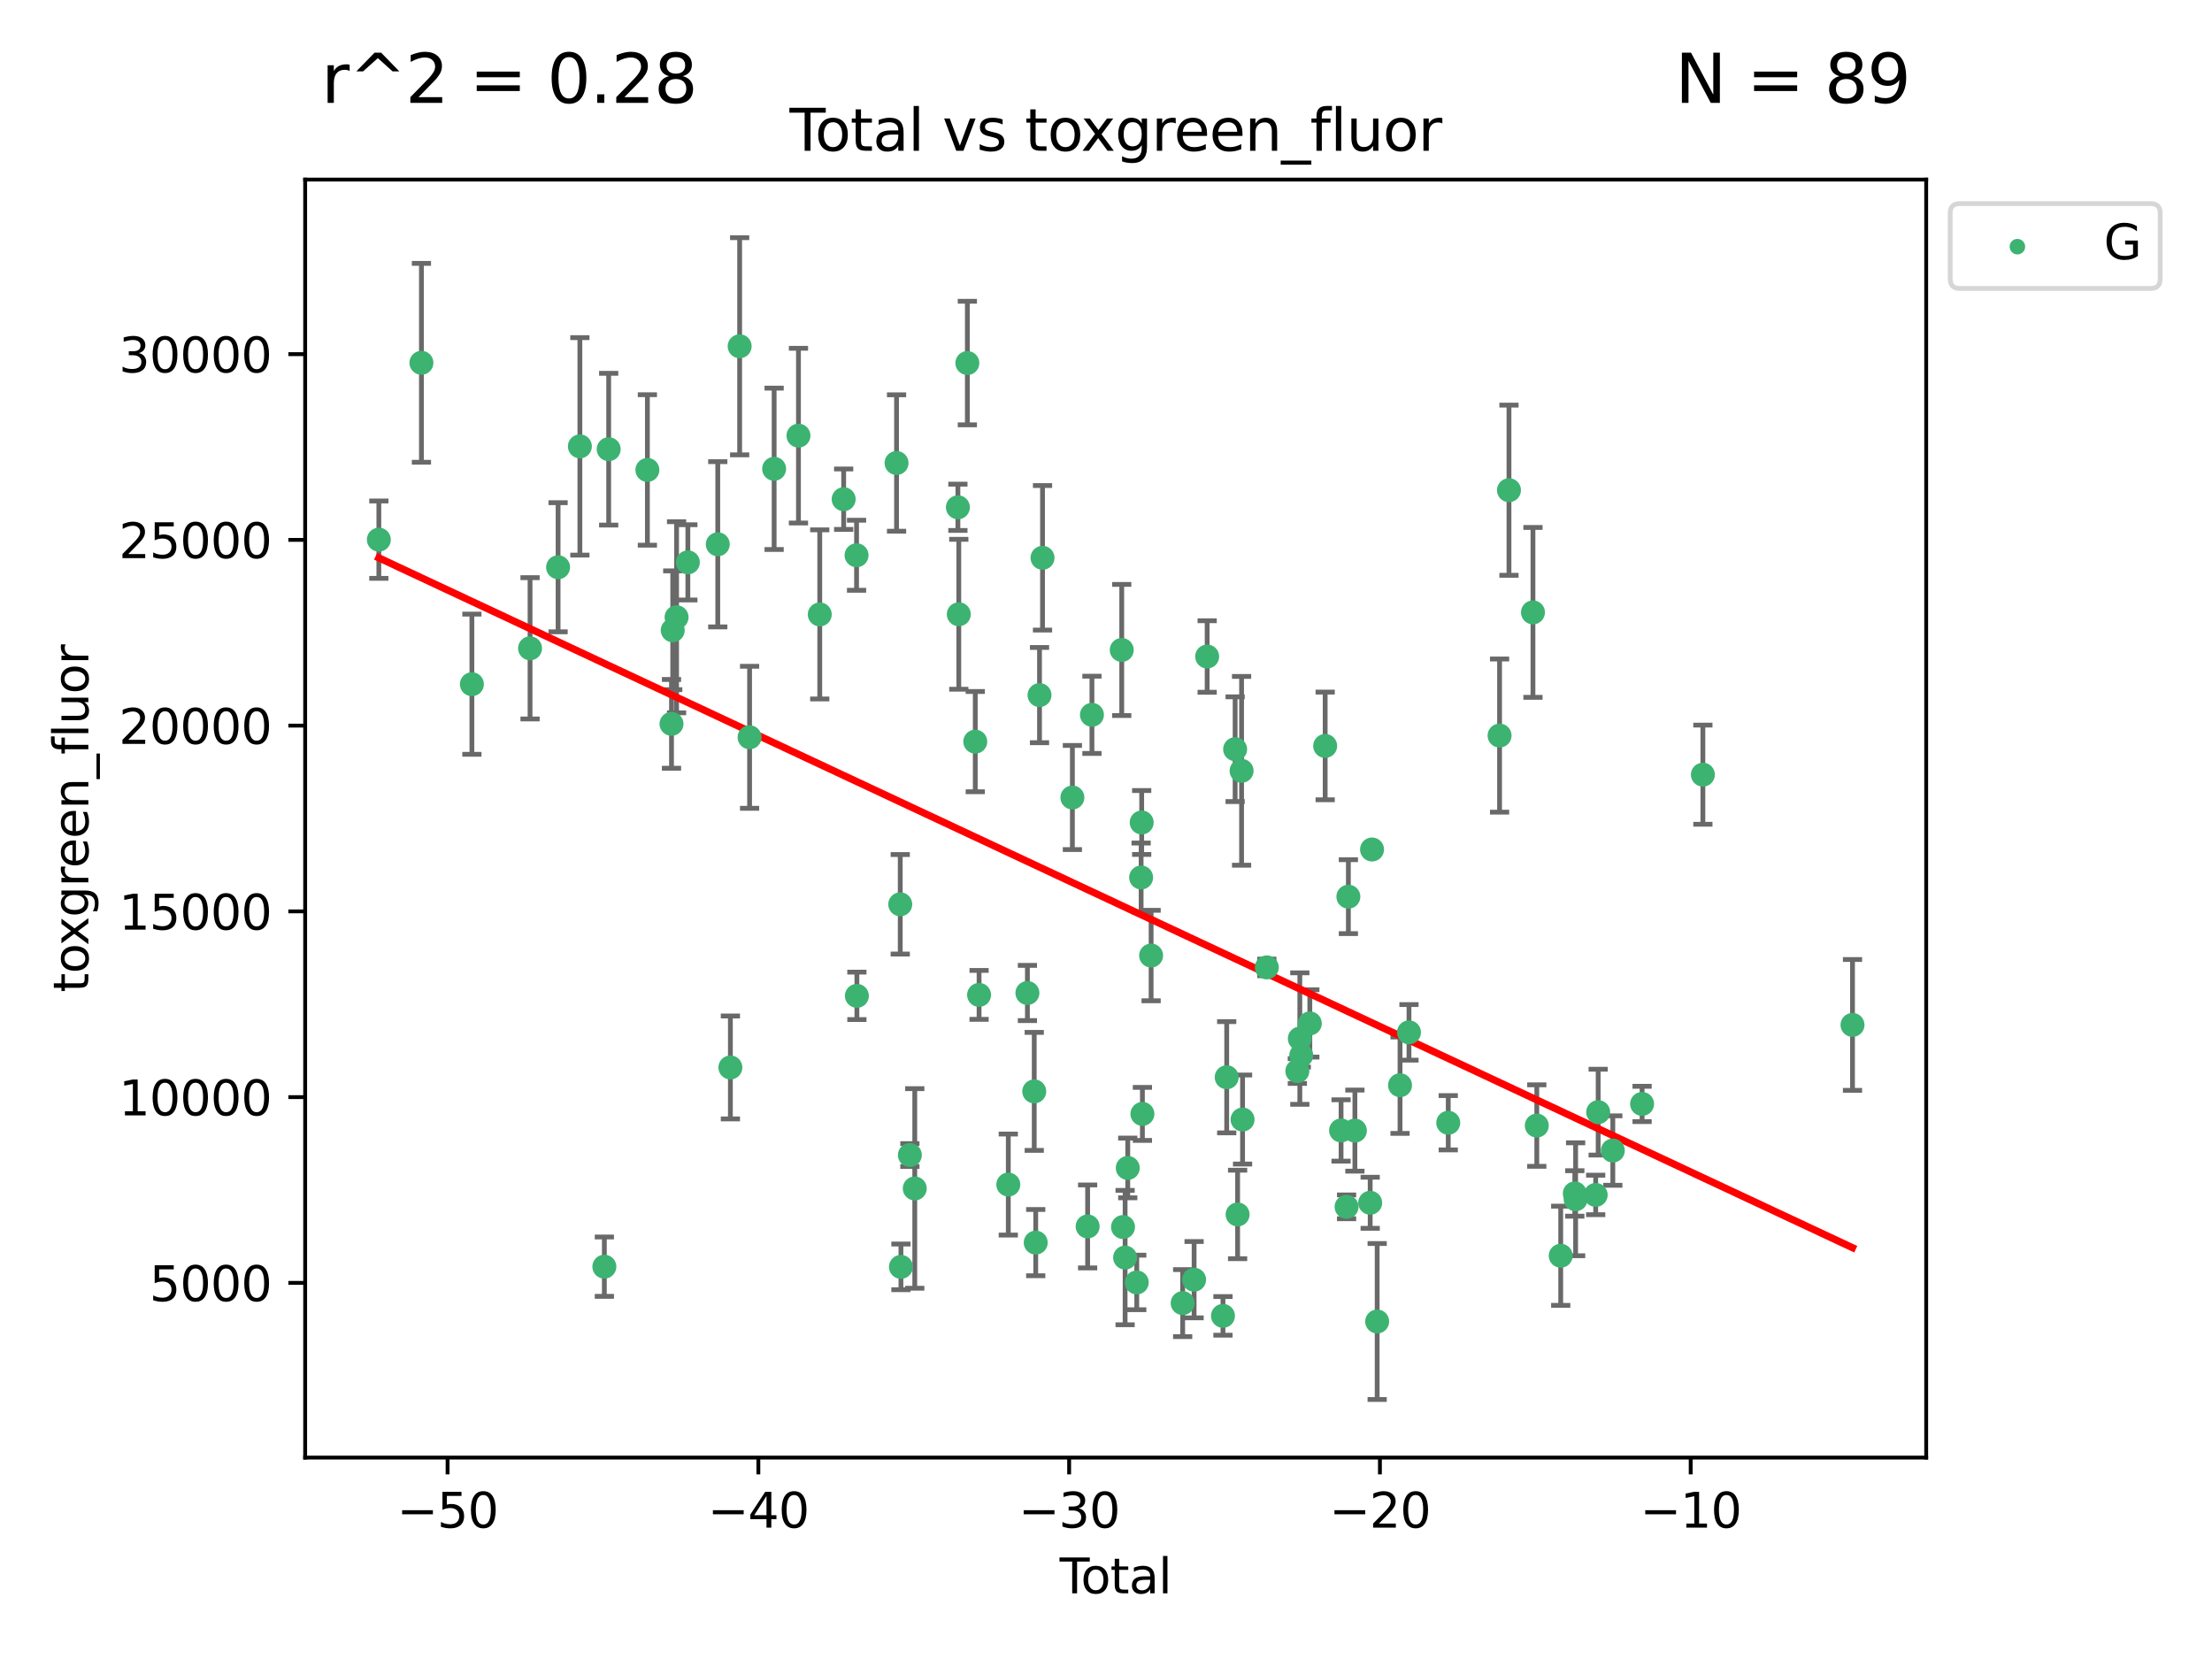<?xml version="1.0" encoding="utf-8" standalone="no"?>
<!DOCTYPE svg PUBLIC "-//W3C//DTD SVG 1.1//EN"
  "http://www.w3.org/Graphics/SVG/1.1/DTD/svg11.dtd">
<svg xmlns:xlink="http://www.w3.org/1999/xlink" width="460.8pt" height="345.6pt" viewBox="0 0 460.8 345.6" xmlns="http://www.w3.org/2000/svg" version="1.1">
 <defs>
  <style type="text/css">*{stroke-linejoin: round; stroke-linecap: butt}</style>
 </defs>
 <g id="figure_1">
  <g id="patch_1">
   <path d="M 0 345.6 
L 460.8 345.6 
L 460.8 0 
L 0 0 
z
" style="fill: #ffffff"/>
  </g>
  <g id="axes_1">
   <g id="patch_2">
    <path d="M 63.571 303.64 
L 401.26 303.64 
L 401.26 37.411 
L 63.571 37.411 
z
" style="fill: #ffffff"/>
   </g>
   <g id="PathCollection_1">
    <defs>
     <path id="m710c8076bb" d="M 0 1.118 
C 0.297 1.118 0.581 1 0.791 0.791 
C 1 0.581 1.118 0.297 1.118 0 
C 1.118 -0.297 1 -0.581 0.791 -0.791 
C 0.581 -1 0.297 -1.118 0 -1.118 
C -0.297 -1.118 -0.581 -1 -0.791 -0.791 
C -1 -0.581 -1.118 -0.297 -1.118 0 
C -1.118 0.297 -1 0.581 -0.791 0.791 
C -0.581 1 -0.297 1.118 0 1.118 
z
" style="stroke: #3cb371"/>
    </defs>
    <g clip-path="url(#p470fd6dc2c)">
     <use xlink:href="#m710c8076bb" x="78.921" y="112.42" style="fill: #3cb371; stroke: #3cb371"/>
     <use xlink:href="#m710c8076bb" x="87.79" y="75.581" style="fill: #3cb371; stroke: #3cb371"/>
     <use xlink:href="#m710c8076bb" x="98.303" y="142.533" style="fill: #3cb371; stroke: #3cb371"/>
     <use xlink:href="#m710c8076bb" x="110.42" y="135.054" style="fill: #3cb371; stroke: #3cb371"/>
     <use xlink:href="#m710c8076bb" x="116.26" y="118.168" style="fill: #3cb371; stroke: #3cb371"/>
     <use xlink:href="#m710c8076bb" x="120.8" y="92.985" style="fill: #3cb371; stroke: #3cb371"/>
     <use xlink:href="#m710c8076bb" x="125.898" y="263.87" style="fill: #3cb371; stroke: #3cb371"/>
     <use xlink:href="#m710c8076bb" x="126.799" y="93.576" style="fill: #3cb371; stroke: #3cb371"/>
     <use xlink:href="#m710c8076bb" x="134.863" y="97.898" style="fill: #3cb371; stroke: #3cb371"/>
     <use xlink:href="#m710c8076bb" x="139.886" y="150.791" style="fill: #3cb371; stroke: #3cb371"/>
     <use xlink:href="#m710c8076bb" x="140.144" y="131.297" style="fill: #3cb371; stroke: #3cb371"/>
     <use xlink:href="#m710c8076bb" x="140.942" y="128.587" style="fill: #3cb371; stroke: #3cb371"/>
     <use xlink:href="#m710c8076bb" x="143.294" y="117.149" style="fill: #3cb371; stroke: #3cb371"/>
     <use xlink:href="#m710c8076bb" x="149.525" y="113.382" style="fill: #3cb371; stroke: #3cb371"/>
     <use xlink:href="#m710c8076bb" x="152.153" y="222.369" style="fill: #3cb371; stroke: #3cb371"/>
     <use xlink:href="#m710c8076bb" x="154.083" y="72.132" style="fill: #3cb371; stroke: #3cb371"/>
     <use xlink:href="#m710c8076bb" x="156.152" y="153.589" style="fill: #3cb371; stroke: #3cb371"/>
     <use xlink:href="#m710c8076bb" x="161.266" y="97.665" style="fill: #3cb371; stroke: #3cb371"/>
     <use xlink:href="#m710c8076bb" x="166.334" y="90.751" style="fill: #3cb371; stroke: #3cb371"/>
     <use xlink:href="#m710c8076bb" x="170.77" y="127.994" style="fill: #3cb371; stroke: #3cb371"/>
     <use xlink:href="#m710c8076bb" x="175.752" y="103.991" style="fill: #3cb371; stroke: #3cb371"/>
     <use xlink:href="#m710c8076bb" x="178.436" y="115.671" style="fill: #3cb371; stroke: #3cb371"/>
     <use xlink:href="#m710c8076bb" x="178.506" y="207.454" style="fill: #3cb371; stroke: #3cb371"/>
     <use xlink:href="#m710c8076bb" x="186.768" y="96.45" style="fill: #3cb371; stroke: #3cb371"/>
     <use xlink:href="#m710c8076bb" x="187.537" y="188.383" style="fill: #3cb371; stroke: #3cb371"/>
     <use xlink:href="#m710c8076bb" x="187.681" y="263.913" style="fill: #3cb371; stroke: #3cb371"/>
     <use xlink:href="#m710c8076bb" x="189.544" y="240.617" style="fill: #3cb371; stroke: #3cb371"/>
     <use xlink:href="#m710c8076bb" x="190.562" y="247.577" style="fill: #3cb371; stroke: #3cb371"/>
     <use xlink:href="#m710c8076bb" x="199.547" y="105.68" style="fill: #3cb371; stroke: #3cb371"/>
     <use xlink:href="#m710c8076bb" x="199.734" y="127.964" style="fill: #3cb371; stroke: #3cb371"/>
     <use xlink:href="#m710c8076bb" x="201.519" y="75.629" style="fill: #3cb371; stroke: #3cb371"/>
     <use xlink:href="#m710c8076bb" x="203.167" y="154.496" style="fill: #3cb371; stroke: #3cb371"/>
     <use xlink:href="#m710c8076bb" x="203.959" y="207.254" style="fill: #3cb371; stroke: #3cb371"/>
     <use xlink:href="#m710c8076bb" x="210.046" y="246.765" style="fill: #3cb371; stroke: #3cb371"/>
     <use xlink:href="#m710c8076bb" x="214.029" y="206.857" style="fill: #3cb371; stroke: #3cb371"/>
     <use xlink:href="#m710c8076bb" x="215.451" y="227.358" style="fill: #3cb371; stroke: #3cb371"/>
     <use xlink:href="#m710c8076bb" x="215.76" y="258.857" style="fill: #3cb371; stroke: #3cb371"/>
     <use xlink:href="#m710c8076bb" x="216.551" y="144.798" style="fill: #3cb371; stroke: #3cb371"/>
     <use xlink:href="#m710c8076bb" x="217.178" y="116.202" style="fill: #3cb371; stroke: #3cb371"/>
     <use xlink:href="#m710c8076bb" x="223.397" y="166.133" style="fill: #3cb371; stroke: #3cb371"/>
     <use xlink:href="#m710c8076bb" x="226.574" y="255.487" style="fill: #3cb371; stroke: #3cb371"/>
     <use xlink:href="#m710c8076bb" x="227.471" y="148.909" style="fill: #3cb371; stroke: #3cb371"/>
     <use xlink:href="#m710c8076bb" x="233.678" y="135.4" style="fill: #3cb371; stroke: #3cb371"/>
     <use xlink:href="#m710c8076bb" x="233.943" y="255.613" style="fill: #3cb371; stroke: #3cb371"/>
     <use xlink:href="#m710c8076bb" x="234.381" y="261.975" style="fill: #3cb371; stroke: #3cb371"/>
     <use xlink:href="#m710c8076bb" x="234.932" y="243.307" style="fill: #3cb371; stroke: #3cb371"/>
     <use xlink:href="#m710c8076bb" x="236.807" y="267.156" style="fill: #3cb371; stroke: #3cb371"/>
     <use xlink:href="#m710c8076bb" x="237.717" y="182.796" style="fill: #3cb371; stroke: #3cb371"/>
     <use xlink:href="#m710c8076bb" x="237.835" y="171.338" style="fill: #3cb371; stroke: #3cb371"/>
     <use xlink:href="#m710c8076bb" x="237.985" y="232.046" style="fill: #3cb371; stroke: #3cb371"/>
     <use xlink:href="#m710c8076bb" x="239.798" y="199.056" style="fill: #3cb371; stroke: #3cb371"/>
     <use xlink:href="#m710c8076bb" x="246.372" y="271.459" style="fill: #3cb371; stroke: #3cb371"/>
     <use xlink:href="#m710c8076bb" x="248.754" y="266.583" style="fill: #3cb371; stroke: #3cb371"/>
     <use xlink:href="#m710c8076bb" x="251.473" y="136.764" style="fill: #3cb371; stroke: #3cb371"/>
     <use xlink:href="#m710c8076bb" x="254.767" y="274.118" style="fill: #3cb371; stroke: #3cb371"/>
     <use xlink:href="#m710c8076bb" x="255.545" y="224.413" style="fill: #3cb371; stroke: #3cb371"/>
     <use xlink:href="#m710c8076bb" x="257.3" y="156.073" style="fill: #3cb371; stroke: #3cb371"/>
     <use xlink:href="#m710c8076bb" x="257.816" y="252.994" style="fill: #3cb371; stroke: #3cb371"/>
     <use xlink:href="#m710c8076bb" x="258.644" y="160.578" style="fill: #3cb371; stroke: #3cb371"/>
     <use xlink:href="#m710c8076bb" x="258.848" y="233.218" style="fill: #3cb371; stroke: #3cb371"/>
     <use xlink:href="#m710c8076bb" x="263.902" y="201.526" style="fill: #3cb371; stroke: #3cb371"/>
     <use xlink:href="#m710c8076bb" x="270.262" y="223.122" style="fill: #3cb371; stroke: #3cb371"/>
     <use xlink:href="#m710c8076bb" x="270.776" y="216.356" style="fill: #3cb371; stroke: #3cb371"/>
     <use xlink:href="#m710c8076bb" x="271.077" y="219.848" style="fill: #3cb371; stroke: #3cb371"/>
     <use xlink:href="#m710c8076bb" x="272.861" y="213.198" style="fill: #3cb371; stroke: #3cb371"/>
     <use xlink:href="#m710c8076bb" x="276.058" y="155.392" style="fill: #3cb371; stroke: #3cb371"/>
     <use xlink:href="#m710c8076bb" x="279.369" y="235.493" style="fill: #3cb371; stroke: #3cb371"/>
     <use xlink:href="#m710c8076bb" x="280.516" y="251.406" style="fill: #3cb371; stroke: #3cb371"/>
     <use xlink:href="#m710c8076bb" x="280.891" y="186.793" style="fill: #3cb371; stroke: #3cb371"/>
     <use xlink:href="#m710c8076bb" x="282.251" y="235.527" style="fill: #3cb371; stroke: #3cb371"/>
     <use xlink:href="#m710c8076bb" x="285.434" y="250.56" style="fill: #3cb371; stroke: #3cb371"/>
     <use xlink:href="#m710c8076bb" x="285.821" y="176.965" style="fill: #3cb371; stroke: #3cb371"/>
     <use xlink:href="#m710c8076bb" x="286.89" y="275.293" style="fill: #3cb371; stroke: #3cb371"/>
     <use xlink:href="#m710c8076bb" x="291.651" y="226.069" style="fill: #3cb371; stroke: #3cb371"/>
     <use xlink:href="#m710c8076bb" x="293.517" y="215.058" style="fill: #3cb371; stroke: #3cb371"/>
     <use xlink:href="#m710c8076bb" x="301.696" y="233.893" style="fill: #3cb371; stroke: #3cb371"/>
     <use xlink:href="#m710c8076bb" x="312.387" y="153.233" style="fill: #3cb371; stroke: #3cb371"/>
     <use xlink:href="#m710c8076bb" x="314.347" y="102.118" style="fill: #3cb371; stroke: #3cb371"/>
     <use xlink:href="#m710c8076bb" x="319.344" y="127.573" style="fill: #3cb371; stroke: #3cb371"/>
     <use xlink:href="#m710c8076bb" x="320.142" y="234.476" style="fill: #3cb371; stroke: #3cb371"/>
     <use xlink:href="#m710c8076bb" x="325.126" y="261.594" style="fill: #3cb371; stroke: #3cb371"/>
     <use xlink:href="#m710c8076bb" x="328.062" y="248.616" style="fill: #3cb371; stroke: #3cb371"/>
     <use xlink:href="#m710c8076bb" x="328.231" y="249.83" style="fill: #3cb371; stroke: #3cb371"/>
     <use xlink:href="#m710c8076bb" x="332.411" y="248.926" style="fill: #3cb371; stroke: #3cb371"/>
     <use xlink:href="#m710c8076bb" x="332.928" y="231.679" style="fill: #3cb371; stroke: #3cb371"/>
     <use xlink:href="#m710c8076bb" x="335.978" y="239.683" style="fill: #3cb371; stroke: #3cb371"/>
     <use xlink:href="#m710c8076bb" x="342.078" y="229.971" style="fill: #3cb371; stroke: #3cb371"/>
     <use xlink:href="#m710c8076bb" x="354.741" y="161.376" style="fill: #3cb371; stroke: #3cb371"/>
     <use xlink:href="#m710c8076bb" x="385.911" y="213.509" style="fill: #3cb371; stroke: #3cb371"/>
    </g>
   </g>
   <g id="matplotlib.axis_1">
    <g id="xtick_1">
     <g id="line2d_1">
      <defs>
       <path id="m24cfaacaaf" d="M 0 0 
L 0 3.5 
" style="stroke: #000000; stroke-width: 0.8"/>
      </defs>
      <g>
       <use xlink:href="#m24cfaacaaf" x="93.238" y="303.64" style="stroke: #000000; stroke-width: 0.8"/>
      </g>
     </g>
     <g id="text_1">
      <!-- −50 -->
      <g transform="translate(82.686 318.238)scale(0.1 -0.1)">
       <defs>
        <path id="DejaVuSans-2212" d="M 678 2272 
L 4684 2272 
L 4684 1741 
L 678 1741 
L 678 2272 
z
" transform="scale(0.016)"/>
        <path id="DejaVuSans-35" d="M 691 4666 
L 3169 4666 
L 3169 4134 
L 1269 4134 
L 1269 2991 
Q 1406 3038 1543 3061 
Q 1681 3084 1819 3084 
Q 2600 3084 3056 2656 
Q 3513 2228 3513 1497 
Q 3513 744 3044 326 
Q 2575 -91 1722 -91 
Q 1428 -91 1123 -41 
Q 819 9 494 109 
L 494 744 
Q 775 591 1075 516 
Q 1375 441 1709 441 
Q 2250 441 2565 725 
Q 2881 1009 2881 1497 
Q 2881 1984 2565 2268 
Q 2250 2553 1709 2553 
Q 1456 2553 1204 2497 
Q 953 2441 691 2322 
L 691 4666 
z
" transform="scale(0.016)"/>
        <path id="DejaVuSans-30" d="M 2034 4250 
Q 1547 4250 1301 3770 
Q 1056 3291 1056 2328 
Q 1056 1369 1301 889 
Q 1547 409 2034 409 
Q 2525 409 2770 889 
Q 3016 1369 3016 2328 
Q 3016 3291 2770 3770 
Q 2525 4250 2034 4250 
z
M 2034 4750 
Q 2819 4750 3233 4129 
Q 3647 3509 3647 2328 
Q 3647 1150 3233 529 
Q 2819 -91 2034 -91 
Q 1250 -91 836 529 
Q 422 1150 422 2328 
Q 422 3509 836 4129 
Q 1250 4750 2034 4750 
z
" transform="scale(0.016)"/>
       </defs>
       <use xlink:href="#DejaVuSans-2212"/>
       <use xlink:href="#DejaVuSans-35" x="83.789"/>
       <use xlink:href="#DejaVuSans-30" x="147.412"/>
      </g>
     </g>
    </g>
    <g id="xtick_2">
     <g id="line2d_2">
      <g>
       <use xlink:href="#m24cfaacaaf" x="157.979" y="303.64" style="stroke: #000000; stroke-width: 0.8"/>
      </g>
     </g>
     <g id="text_2">
      <!-- −40 -->
      <g transform="translate(147.427 318.238)scale(0.1 -0.1)">
       <defs>
        <path id="DejaVuSans-34" d="M 2419 4116 
L 825 1625 
L 2419 1625 
L 2419 4116 
z
M 2253 4666 
L 3047 4666 
L 3047 1625 
L 3713 1625 
L 3713 1100 
L 3047 1100 
L 3047 0 
L 2419 0 
L 2419 1100 
L 313 1100 
L 313 1709 
L 2253 4666 
z
" transform="scale(0.016)"/>
       </defs>
       <use xlink:href="#DejaVuSans-2212"/>
       <use xlink:href="#DejaVuSans-34" x="83.789"/>
       <use xlink:href="#DejaVuSans-30" x="147.412"/>
      </g>
     </g>
    </g>
    <g id="xtick_3">
     <g id="line2d_3">
      <g>
       <use xlink:href="#m24cfaacaaf" x="222.721" y="303.64" style="stroke: #000000; stroke-width: 0.8"/>
      </g>
     </g>
     <g id="text_3">
      <!-- −30 -->
      <g transform="translate(212.168 318.238)scale(0.1 -0.1)">
       <defs>
        <path id="DejaVuSans-33" d="M 2597 2516 
Q 3050 2419 3304 2112 
Q 3559 1806 3559 1356 
Q 3559 666 3084 287 
Q 2609 -91 1734 -91 
Q 1441 -91 1130 -33 
Q 819 25 488 141 
L 488 750 
Q 750 597 1062 519 
Q 1375 441 1716 441 
Q 2309 441 2620 675 
Q 2931 909 2931 1356 
Q 2931 1769 2642 2001 
Q 2353 2234 1838 2234 
L 1294 2234 
L 1294 2753 
L 1863 2753 
Q 2328 2753 2575 2939 
Q 2822 3125 2822 3475 
Q 2822 3834 2567 4026 
Q 2313 4219 1838 4219 
Q 1578 4219 1281 4162 
Q 984 4106 628 3988 
L 628 4550 
Q 988 4650 1302 4700 
Q 1616 4750 1894 4750 
Q 2613 4750 3031 4423 
Q 3450 4097 3450 3541 
Q 3450 3153 3228 2886 
Q 3006 2619 2597 2516 
z
" transform="scale(0.016)"/>
       </defs>
       <use xlink:href="#DejaVuSans-2212"/>
       <use xlink:href="#DejaVuSans-33" x="83.789"/>
       <use xlink:href="#DejaVuSans-30" x="147.412"/>
      </g>
     </g>
    </g>
    <g id="xtick_4">
     <g id="line2d_4">
      <g>
       <use xlink:href="#m24cfaacaaf" x="287.462" y="303.64" style="stroke: #000000; stroke-width: 0.8"/>
      </g>
     </g>
     <g id="text_4">
      <!-- −20 -->
      <g transform="translate(276.91 318.238)scale(0.1 -0.1)">
       <defs>
        <path id="DejaVuSans-32" d="M 1228 531 
L 3431 531 
L 3431 0 
L 469 0 
L 469 531 
Q 828 903 1448 1529 
Q 2069 2156 2228 2338 
Q 2531 2678 2651 2914 
Q 2772 3150 2772 3378 
Q 2772 3750 2511 3984 
Q 2250 4219 1831 4219 
Q 1534 4219 1204 4116 
Q 875 4013 500 3803 
L 500 4441 
Q 881 4594 1212 4672 
Q 1544 4750 1819 4750 
Q 2544 4750 2975 4387 
Q 3406 4025 3406 3419 
Q 3406 3131 3298 2873 
Q 3191 2616 2906 2266 
Q 2828 2175 2409 1742 
Q 1991 1309 1228 531 
z
" transform="scale(0.016)"/>
       </defs>
       <use xlink:href="#DejaVuSans-2212"/>
       <use xlink:href="#DejaVuSans-32" x="83.789"/>
       <use xlink:href="#DejaVuSans-30" x="147.412"/>
      </g>
     </g>
    </g>
    <g id="xtick_5">
     <g id="line2d_5">
      <g>
       <use xlink:href="#m24cfaacaaf" x="352.203" y="303.64" style="stroke: #000000; stroke-width: 0.8"/>
      </g>
     </g>
     <g id="text_5">
      <!-- −10 -->
      <g transform="translate(341.651 318.238)scale(0.1 -0.1)">
       <defs>
        <path id="DejaVuSans-31" d="M 794 531 
L 1825 531 
L 1825 4091 
L 703 3866 
L 703 4441 
L 1819 4666 
L 2450 4666 
L 2450 531 
L 3481 531 
L 3481 0 
L 794 0 
L 794 531 
z
" transform="scale(0.016)"/>
       </defs>
       <use xlink:href="#DejaVuSans-2212"/>
       <use xlink:href="#DejaVuSans-31" x="83.789"/>
       <use xlink:href="#DejaVuSans-30" x="147.412"/>
      </g>
     </g>
    </g>
    <g id="text_6">
     <!-- Total -->
     <g transform="translate(220.739 331.917)scale(0.1 -0.1)">
      <defs>
       <path id="DejaVuSans-54" d="M -19 4666 
L 3928 4666 
L 3928 4134 
L 2272 4134 
L 2272 0 
L 1638 0 
L 1638 4134 
L -19 4134 
L -19 4666 
z
" transform="scale(0.016)"/>
       <path id="DejaVuSans-6f" d="M 1959 3097 
Q 1497 3097 1228 2736 
Q 959 2375 959 1747 
Q 959 1119 1226 758 
Q 1494 397 1959 397 
Q 2419 397 2687 759 
Q 2956 1122 2956 1747 
Q 2956 2369 2687 2733 
Q 2419 3097 1959 3097 
z
M 1959 3584 
Q 2709 3584 3137 3096 
Q 3566 2609 3566 1747 
Q 3566 888 3137 398 
Q 2709 -91 1959 -91 
Q 1206 -91 779 398 
Q 353 888 353 1747 
Q 353 2609 779 3096 
Q 1206 3584 1959 3584 
z
" transform="scale(0.016)"/>
       <path id="DejaVuSans-74" d="M 1172 4494 
L 1172 3500 
L 2356 3500 
L 2356 3053 
L 1172 3053 
L 1172 1153 
Q 1172 725 1289 603 
Q 1406 481 1766 481 
L 2356 481 
L 2356 0 
L 1766 0 
Q 1100 0 847 248 
Q 594 497 594 1153 
L 594 3053 
L 172 3053 
L 172 3500 
L 594 3500 
L 594 4494 
L 1172 4494 
z
" transform="scale(0.016)"/>
       <path id="DejaVuSans-61" d="M 2194 1759 
Q 1497 1759 1228 1600 
Q 959 1441 959 1056 
Q 959 750 1161 570 
Q 1363 391 1709 391 
Q 2188 391 2477 730 
Q 2766 1069 2766 1631 
L 2766 1759 
L 2194 1759 
z
M 3341 1997 
L 3341 0 
L 2766 0 
L 2766 531 
Q 2569 213 2275 61 
Q 1981 -91 1556 -91 
Q 1019 -91 701 211 
Q 384 513 384 1019 
Q 384 1609 779 1909 
Q 1175 2209 1959 2209 
L 2766 2209 
L 2766 2266 
Q 2766 2663 2505 2880 
Q 2244 3097 1772 3097 
Q 1472 3097 1187 3025 
Q 903 2953 641 2809 
L 641 3341 
Q 956 3463 1253 3523 
Q 1550 3584 1831 3584 
Q 2591 3584 2966 3190 
Q 3341 2797 3341 1997 
z
" transform="scale(0.016)"/>
       <path id="DejaVuSans-6c" d="M 603 4863 
L 1178 4863 
L 1178 0 
L 603 0 
L 603 4863 
z
" transform="scale(0.016)"/>
      </defs>
      <use xlink:href="#DejaVuSans-54"/>
      <use xlink:href="#DejaVuSans-6f" x="44.084"/>
      <use xlink:href="#DejaVuSans-74" x="105.266"/>
      <use xlink:href="#DejaVuSans-61" x="144.475"/>
      <use xlink:href="#DejaVuSans-6c" x="205.754"/>
     </g>
    </g>
   </g>
   <g id="matplotlib.axis_2">
    <g id="ytick_1">
     <g id="line2d_6">
      <defs>
       <path id="m6717297338" d="M 0 0 
L -3.5 0 
" style="stroke: #000000; stroke-width: 0.8"/>
      </defs>
      <g>
       <use xlink:href="#m6717297338" x="63.571" y="267.243" style="stroke: #000000; stroke-width: 0.8"/>
      </g>
     </g>
     <g id="text_7">
      <!-- 5000 -->
      <g transform="translate(31.121 271.042)scale(0.1 -0.1)">
       <use xlink:href="#DejaVuSans-35"/>
       <use xlink:href="#DejaVuSans-30" x="63.623"/>
       <use xlink:href="#DejaVuSans-30" x="127.246"/>
       <use xlink:href="#DejaVuSans-30" x="190.869"/>
      </g>
     </g>
    </g>
    <g id="ytick_2">
     <g id="line2d_7">
      <g>
       <use xlink:href="#m6717297338" x="63.571" y="228.55" style="stroke: #000000; stroke-width: 0.8"/>
      </g>
     </g>
     <g id="text_8">
      <!-- 10000 -->
      <g transform="translate(24.759 232.349)scale(0.1 -0.1)">
       <use xlink:href="#DejaVuSans-31"/>
       <use xlink:href="#DejaVuSans-30" x="63.623"/>
       <use xlink:href="#DejaVuSans-30" x="127.246"/>
       <use xlink:href="#DejaVuSans-30" x="190.869"/>
       <use xlink:href="#DejaVuSans-30" x="254.492"/>
      </g>
     </g>
    </g>
    <g id="ytick_3">
     <g id="line2d_8">
      <g>
       <use xlink:href="#m6717297338" x="63.571" y="189.856" style="stroke: #000000; stroke-width: 0.8"/>
      </g>
     </g>
     <g id="text_9">
      <!-- 15000 -->
      <g transform="translate(24.759 193.656)scale(0.1 -0.1)">
       <use xlink:href="#DejaVuSans-31"/>
       <use xlink:href="#DejaVuSans-35" x="63.623"/>
       <use xlink:href="#DejaVuSans-30" x="127.246"/>
       <use xlink:href="#DejaVuSans-30" x="190.869"/>
       <use xlink:href="#DejaVuSans-30" x="254.492"/>
      </g>
     </g>
    </g>
    <g id="ytick_4">
     <g id="line2d_9">
      <g>
       <use xlink:href="#m6717297338" x="63.571" y="151.163" style="stroke: #000000; stroke-width: 0.8"/>
      </g>
     </g>
     <g id="text_10">
      <!-- 20000 -->
      <g transform="translate(24.759 154.963)scale(0.1 -0.1)">
       <use xlink:href="#DejaVuSans-32"/>
       <use xlink:href="#DejaVuSans-30" x="63.623"/>
       <use xlink:href="#DejaVuSans-30" x="127.246"/>
       <use xlink:href="#DejaVuSans-30" x="190.869"/>
       <use xlink:href="#DejaVuSans-30" x="254.492"/>
      </g>
     </g>
    </g>
    <g id="ytick_5">
     <g id="line2d_10">
      <g>
       <use xlink:href="#m6717297338" x="63.571" y="112.47" style="stroke: #000000; stroke-width: 0.8"/>
      </g>
     </g>
     <g id="text_11">
      <!-- 25000 -->
      <g transform="translate(24.759 116.269)scale(0.1 -0.1)">
       <use xlink:href="#DejaVuSans-32"/>
       <use xlink:href="#DejaVuSans-35" x="63.623"/>
       <use xlink:href="#DejaVuSans-30" x="127.246"/>
       <use xlink:href="#DejaVuSans-30" x="190.869"/>
       <use xlink:href="#DejaVuSans-30" x="254.492"/>
      </g>
     </g>
    </g>
    <g id="ytick_6">
     <g id="line2d_11">
      <g>
       <use xlink:href="#m6717297338" x="63.571" y="73.777" style="stroke: #000000; stroke-width: 0.8"/>
      </g>
     </g>
     <g id="text_12">
      <!-- 30000 -->
      <g transform="translate(24.759 77.576)scale(0.1 -0.1)">
       <use xlink:href="#DejaVuSans-33"/>
       <use xlink:href="#DejaVuSans-30" x="63.623"/>
       <use xlink:href="#DejaVuSans-30" x="127.246"/>
       <use xlink:href="#DejaVuSans-30" x="190.869"/>
       <use xlink:href="#DejaVuSans-30" x="254.492"/>
      </g>
     </g>
    </g>
    <g id="text_13">
     <!-- toxgreen_fluor -->
     <g transform="translate(18.401 206.72)rotate(-90)scale(0.1 -0.1)">
      <defs>
       <path id="DejaVuSans-78" d="M 3513 3500 
L 2247 1797 
L 3578 0 
L 2900 0 
L 1881 1375 
L 863 0 
L 184 0 
L 1544 1831 
L 300 3500 
L 978 3500 
L 1906 2253 
L 2834 3500 
L 3513 3500 
z
" transform="scale(0.016)"/>
       <path id="DejaVuSans-67" d="M 2906 1791 
Q 2906 2416 2648 2759 
Q 2391 3103 1925 3103 
Q 1463 3103 1205 2759 
Q 947 2416 947 1791 
Q 947 1169 1205 825 
Q 1463 481 1925 481 
Q 2391 481 2648 825 
Q 2906 1169 2906 1791 
z
M 3481 434 
Q 3481 -459 3084 -895 
Q 2688 -1331 1869 -1331 
Q 1566 -1331 1297 -1286 
Q 1028 -1241 775 -1147 
L 775 -588 
Q 1028 -725 1275 -790 
Q 1522 -856 1778 -856 
Q 2344 -856 2625 -561 
Q 2906 -266 2906 331 
L 2906 616 
Q 2728 306 2450 153 
Q 2172 0 1784 0 
Q 1141 0 747 490 
Q 353 981 353 1791 
Q 353 2603 747 3093 
Q 1141 3584 1784 3584 
Q 2172 3584 2450 3431 
Q 2728 3278 2906 2969 
L 2906 3500 
L 3481 3500 
L 3481 434 
z
" transform="scale(0.016)"/>
       <path id="DejaVuSans-72" d="M 2631 2963 
Q 2534 3019 2420 3045 
Q 2306 3072 2169 3072 
Q 1681 3072 1420 2755 
Q 1159 2438 1159 1844 
L 1159 0 
L 581 0 
L 581 3500 
L 1159 3500 
L 1159 2956 
Q 1341 3275 1631 3429 
Q 1922 3584 2338 3584 
Q 2397 3584 2469 3576 
Q 2541 3569 2628 3553 
L 2631 2963 
z
" transform="scale(0.016)"/>
       <path id="DejaVuSans-65" d="M 3597 1894 
L 3597 1613 
L 953 1613 
Q 991 1019 1311 708 
Q 1631 397 2203 397 
Q 2534 397 2845 478 
Q 3156 559 3463 722 
L 3463 178 
Q 3153 47 2828 -22 
Q 2503 -91 2169 -91 
Q 1331 -91 842 396 
Q 353 884 353 1716 
Q 353 2575 817 3079 
Q 1281 3584 2069 3584 
Q 2775 3584 3186 3129 
Q 3597 2675 3597 1894 
z
M 3022 2063 
Q 3016 2534 2758 2815 
Q 2500 3097 2075 3097 
Q 1594 3097 1305 2825 
Q 1016 2553 972 2059 
L 3022 2063 
z
" transform="scale(0.016)"/>
       <path id="DejaVuSans-6e" d="M 3513 2113 
L 3513 0 
L 2938 0 
L 2938 2094 
Q 2938 2591 2744 2837 
Q 2550 3084 2163 3084 
Q 1697 3084 1428 2787 
Q 1159 2491 1159 1978 
L 1159 0 
L 581 0 
L 581 3500 
L 1159 3500 
L 1159 2956 
Q 1366 3272 1645 3428 
Q 1925 3584 2291 3584 
Q 2894 3584 3203 3211 
Q 3513 2838 3513 2113 
z
" transform="scale(0.016)"/>
       <path id="DejaVuSans-5f" d="M 3263 -1063 
L 3263 -1509 
L -63 -1509 
L -63 -1063 
L 3263 -1063 
z
" transform="scale(0.016)"/>
       <path id="DejaVuSans-66" d="M 2375 4863 
L 2375 4384 
L 1825 4384 
Q 1516 4384 1395 4259 
Q 1275 4134 1275 3809 
L 1275 3500 
L 2222 3500 
L 2222 3053 
L 1275 3053 
L 1275 0 
L 697 0 
L 697 3053 
L 147 3053 
L 147 3500 
L 697 3500 
L 697 3744 
Q 697 4328 969 4595 
Q 1241 4863 1831 4863 
L 2375 4863 
z
" transform="scale(0.016)"/>
       <path id="DejaVuSans-75" d="M 544 1381 
L 544 3500 
L 1119 3500 
L 1119 1403 
Q 1119 906 1312 657 
Q 1506 409 1894 409 
Q 2359 409 2629 706 
Q 2900 1003 2900 1516 
L 2900 3500 
L 3475 3500 
L 3475 0 
L 2900 0 
L 2900 538 
Q 2691 219 2414 64 
Q 2138 -91 1772 -91 
Q 1169 -91 856 284 
Q 544 659 544 1381 
z
M 1991 3584 
L 1991 3584 
z
" transform="scale(0.016)"/>
      </defs>
      <use xlink:href="#DejaVuSans-74"/>
      <use xlink:href="#DejaVuSans-6f" x="39.209"/>
      <use xlink:href="#DejaVuSans-78" x="97.266"/>
      <use xlink:href="#DejaVuSans-67" x="156.445"/>
      <use xlink:href="#DejaVuSans-72" x="219.922"/>
      <use xlink:href="#DejaVuSans-65" x="258.785"/>
      <use xlink:href="#DejaVuSans-65" x="320.309"/>
      <use xlink:href="#DejaVuSans-6e" x="381.832"/>
      <use xlink:href="#DejaVuSans-5f" x="445.211"/>
      <use xlink:href="#DejaVuSans-66" x="495.211"/>
      <use xlink:href="#DejaVuSans-6c" x="530.416"/>
      <use xlink:href="#DejaVuSans-75" x="558.199"/>
      <use xlink:href="#DejaVuSans-6f" x="621.578"/>
      <use xlink:href="#DejaVuSans-72" x="682.76"/>
     </g>
    </g>
   </g>
   <g id="LineCollection_1">
    <path d="M 78.921 120.48 
L 78.921 104.361 
" clip-path="url(#p470fd6dc2c)" style="fill: none; stroke: #696969"/>
    <path d="M 87.79 96.298 
L 87.79 54.865 
" clip-path="url(#p470fd6dc2c)" style="fill: none; stroke: #696969"/>
    <path d="M 98.303 157.135 
L 98.303 127.931 
" clip-path="url(#p470fd6dc2c)" style="fill: none; stroke: #696969"/>
    <path d="M 110.42 149.771 
L 110.42 120.338 
" clip-path="url(#p470fd6dc2c)" style="fill: none; stroke: #696969"/>
    <path d="M 116.26 131.617 
L 116.26 104.718 
" clip-path="url(#p470fd6dc2c)" style="fill: none; stroke: #696969"/>
    <path d="M 120.8 115.636 
L 120.8 70.335 
" clip-path="url(#p470fd6dc2c)" style="fill: none; stroke: #696969"/>
    <path d="M 125.898 270.054 
L 125.898 257.685 
" clip-path="url(#p470fd6dc2c)" style="fill: none; stroke: #696969"/>
    <path d="M 126.799 109.381 
L 126.799 77.77 
" clip-path="url(#p470fd6dc2c)" style="fill: none; stroke: #696969"/>
    <path d="M 134.863 113.571 
L 134.863 82.226 
" clip-path="url(#p470fd6dc2c)" style="fill: none; stroke: #696969"/>
    <path d="M 139.886 160.037 
L 139.886 141.545 
" clip-path="url(#p470fd6dc2c)" style="fill: none; stroke: #696969"/>
    <path d="M 140.144 143.669 
L 140.144 118.924 
" clip-path="url(#p470fd6dc2c)" style="fill: none; stroke: #696969"/>
    <path d="M 140.942 148.491 
L 140.942 108.683 
" clip-path="url(#p470fd6dc2c)" style="fill: none; stroke: #696969"/>
    <path d="M 143.294 124.986 
L 143.294 109.312 
" clip-path="url(#p470fd6dc2c)" style="fill: none; stroke: #696969"/>
    <path d="M 149.525 130.595 
L 149.525 96.169 
" clip-path="url(#p470fd6dc2c)" style="fill: none; stroke: #696969"/>
    <path d="M 152.153 233.091 
L 152.153 211.647 
" clip-path="url(#p470fd6dc2c)" style="fill: none; stroke: #696969"/>
    <path d="M 154.083 94.752 
L 154.083 49.513 
" clip-path="url(#p470fd6dc2c)" style="fill: none; stroke: #696969"/>
    <path d="M 156.152 168.382 
L 156.152 138.795 
" clip-path="url(#p470fd6dc2c)" style="fill: none; stroke: #696969"/>
    <path d="M 161.266 114.473 
L 161.266 80.857 
" clip-path="url(#p470fd6dc2c)" style="fill: none; stroke: #696969"/>
    <path d="M 166.334 108.951 
L 166.334 72.551 
" clip-path="url(#p470fd6dc2c)" style="fill: none; stroke: #696969"/>
    <path d="M 170.77 145.609 
L 170.77 110.379 
" clip-path="url(#p470fd6dc2c)" style="fill: none; stroke: #696969"/>
    <path d="M 175.752 110.284 
L 175.752 97.697 
" clip-path="url(#p470fd6dc2c)" style="fill: none; stroke: #696969"/>
    <path d="M 178.436 122.965 
L 178.436 108.377 
" clip-path="url(#p470fd6dc2c)" style="fill: none; stroke: #696969"/>
    <path d="M 178.506 212.395 
L 178.506 202.513 
" clip-path="url(#p470fd6dc2c)" style="fill: none; stroke: #696969"/>
    <path d="M 186.768 110.658 
L 186.768 82.243 
" clip-path="url(#p470fd6dc2c)" style="fill: none; stroke: #696969"/>
    <path d="M 187.537 198.748 
L 187.537 178.017 
" clip-path="url(#p470fd6dc2c)" style="fill: none; stroke: #696969"/>
    <path d="M 187.681 268.671 
L 187.681 259.155 
" clip-path="url(#p470fd6dc2c)" style="fill: none; stroke: #696969"/>
    <path d="M 189.544 243.001 
L 189.544 238.233 
" clip-path="url(#p470fd6dc2c)" style="fill: none; stroke: #696969"/>
    <path d="M 190.562 268.366 
L 190.562 226.788 
" clip-path="url(#p470fd6dc2c)" style="fill: none; stroke: #696969"/>
    <path d="M 199.547 110.498 
L 199.547 100.861 
" clip-path="url(#p470fd6dc2c)" style="fill: none; stroke: #696969"/>
    <path d="M 199.734 143.58 
L 199.734 112.347 
" clip-path="url(#p470fd6dc2c)" style="fill: none; stroke: #696969"/>
    <path d="M 201.519 88.498 
L 201.519 62.759 
" clip-path="url(#p470fd6dc2c)" style="fill: none; stroke: #696969"/>
    <path d="M 203.167 164.938 
L 203.167 144.054 
" clip-path="url(#p470fd6dc2c)" style="fill: none; stroke: #696969"/>
    <path d="M 203.959 212.348 
L 203.959 202.159 
" clip-path="url(#p470fd6dc2c)" style="fill: none; stroke: #696969"/>
    <path d="M 210.046 257.286 
L 210.046 236.243 
" clip-path="url(#p470fd6dc2c)" style="fill: none; stroke: #696969"/>
    <path d="M 214.029 212.609 
L 214.029 201.104 
" clip-path="url(#p470fd6dc2c)" style="fill: none; stroke: #696969"/>
    <path d="M 215.451 239.65 
L 215.451 215.066 
" clip-path="url(#p470fd6dc2c)" style="fill: none; stroke: #696969"/>
    <path d="M 215.76 265.757 
L 215.76 251.958 
" clip-path="url(#p470fd6dc2c)" style="fill: none; stroke: #696969"/>
    <path d="M 216.551 154.717 
L 216.551 134.878 
" clip-path="url(#p470fd6dc2c)" style="fill: none; stroke: #696969"/>
    <path d="M 217.178 131.258 
L 217.178 101.147 
" clip-path="url(#p470fd6dc2c)" style="fill: none; stroke: #696969"/>
    <path d="M 223.397 176.978 
L 223.397 155.288 
" clip-path="url(#p470fd6dc2c)" style="fill: none; stroke: #696969"/>
    <path d="M 226.574 264.131 
L 226.574 246.843 
" clip-path="url(#p470fd6dc2c)" style="fill: none; stroke: #696969"/>
    <path d="M 227.471 156.956 
L 227.471 140.861 
" clip-path="url(#p470fd6dc2c)" style="fill: none; stroke: #696969"/>
    <path d="M 233.678 149.06 
L 233.678 121.74 
" clip-path="url(#p470fd6dc2c)" style="fill: none; stroke: #696969"/>
    <path d="M 233.943 256.27 
L 233.943 254.956 
" clip-path="url(#p470fd6dc2c)" style="fill: none; stroke: #696969"/>
    <path d="M 234.381 275.971 
L 234.381 247.978 
" clip-path="url(#p470fd6dc2c)" style="fill: none; stroke: #696969"/>
    <path d="M 234.932 249.528 
L 234.932 237.086 
" clip-path="url(#p470fd6dc2c)" style="fill: none; stroke: #696969"/>
    <path d="M 236.807 272.837 
L 236.807 261.475 
" clip-path="url(#p470fd6dc2c)" style="fill: none; stroke: #696969"/>
    <path d="M 237.717 189.971 
L 237.717 175.62 
" clip-path="url(#p470fd6dc2c)" style="fill: none; stroke: #696969"/>
    <path d="M 237.835 177.995 
L 237.835 164.682 
" clip-path="url(#p470fd6dc2c)" style="fill: none; stroke: #696969"/>
    <path d="M 237.985 237.57 
L 237.985 226.522 
" clip-path="url(#p470fd6dc2c)" style="fill: none; stroke: #696969"/>
    <path d="M 239.798 208.478 
L 239.798 189.635 
" clip-path="url(#p470fd6dc2c)" style="fill: none; stroke: #696969"/>
    <path d="M 246.372 278.441 
L 246.372 264.477 
" clip-path="url(#p470fd6dc2c)" style="fill: none; stroke: #696969"/>
    <path d="M 248.754 274.533 
L 248.754 258.632 
" clip-path="url(#p470fd6dc2c)" style="fill: none; stroke: #696969"/>
    <path d="M 251.473 144.212 
L 251.473 129.315 
" clip-path="url(#p470fd6dc2c)" style="fill: none; stroke: #696969"/>
    <path d="M 254.767 278.144 
L 254.767 270.093 
" clip-path="url(#p470fd6dc2c)" style="fill: none; stroke: #696969"/>
    <path d="M 255.545 236.001 
L 255.545 212.825 
" clip-path="url(#p470fd6dc2c)" style="fill: none; stroke: #696969"/>
    <path d="M 257.3 166.981 
L 257.3 145.165 
" clip-path="url(#p470fd6dc2c)" style="fill: none; stroke: #696969"/>
    <path d="M 257.816 262.211 
L 257.816 243.777 
" clip-path="url(#p470fd6dc2c)" style="fill: none; stroke: #696969"/>
    <path d="M 258.644 180.242 
L 258.644 140.914 
" clip-path="url(#p470fd6dc2c)" style="fill: none; stroke: #696969"/>
    <path d="M 258.848 242.49 
L 258.848 223.946 
" clip-path="url(#p470fd6dc2c)" style="fill: none; stroke: #696969"/>
    <path d="M 263.902 203.256 
L 263.902 199.796 
" clip-path="url(#p470fd6dc2c)" style="fill: none; stroke: #696969"/>
    <path d="M 270.262 225.702 
L 270.262 220.542 
" clip-path="url(#p470fd6dc2c)" style="fill: none; stroke: #696969"/>
    <path d="M 270.776 230.053 
L 270.776 202.659 
" clip-path="url(#p470fd6dc2c)" style="fill: none; stroke: #696969"/>
    <path d="M 271.077 222.296 
L 271.077 217.4 
" clip-path="url(#p470fd6dc2c)" style="fill: none; stroke: #696969"/>
    <path d="M 272.861 220.209 
L 272.861 206.186 
" clip-path="url(#p470fd6dc2c)" style="fill: none; stroke: #696969"/>
    <path d="M 276.058 166.609 
L 276.058 144.174 
" clip-path="url(#p470fd6dc2c)" style="fill: none; stroke: #696969"/>
    <path d="M 279.369 241.881 
L 279.369 229.105 
" clip-path="url(#p470fd6dc2c)" style="fill: none; stroke: #696969"/>
    <path d="M 280.516 253.889 
L 280.516 248.922 
" clip-path="url(#p470fd6dc2c)" style="fill: none; stroke: #696969"/>
    <path d="M 280.891 194.492 
L 280.891 179.094 
" clip-path="url(#p470fd6dc2c)" style="fill: none; stroke: #696969"/>
    <path d="M 282.251 243.97 
L 282.251 227.083 
" clip-path="url(#p470fd6dc2c)" style="fill: none; stroke: #696969"/>
    <path d="M 285.434 255.881 
L 285.434 245.24 
" clip-path="url(#p470fd6dc2c)" style="fill: none; stroke: #696969"/>
    <path d="M 285.821 177.686 
L 285.821 176.243 
" clip-path="url(#p470fd6dc2c)" style="fill: none; stroke: #696969"/>
    <path d="M 286.89 291.539 
L 286.89 259.048 
" clip-path="url(#p470fd6dc2c)" style="fill: none; stroke: #696969"/>
    <path d="M 291.651 236.111 
L 291.651 216.027 
" clip-path="url(#p470fd6dc2c)" style="fill: none; stroke: #696969"/>
    <path d="M 293.517 220.846 
L 293.517 209.27 
" clip-path="url(#p470fd6dc2c)" style="fill: none; stroke: #696969"/>
    <path d="M 301.696 239.551 
L 301.696 228.235 
" clip-path="url(#p470fd6dc2c)" style="fill: none; stroke: #696969"/>
    <path d="M 312.387 169.186 
L 312.387 137.28 
" clip-path="url(#p470fd6dc2c)" style="fill: none; stroke: #696969"/>
    <path d="M 314.347 119.844 
L 314.347 84.393 
" clip-path="url(#p470fd6dc2c)" style="fill: none; stroke: #696969"/>
    <path d="M 319.344 145.267 
L 319.344 109.879 
" clip-path="url(#p470fd6dc2c)" style="fill: none; stroke: #696969"/>
    <path d="M 320.142 242.966 
L 320.142 225.987 
" clip-path="url(#p470fd6dc2c)" style="fill: none; stroke: #696969"/>
    <path d="M 325.126 271.924 
L 325.126 251.264 
" clip-path="url(#p470fd6dc2c)" style="fill: none; stroke: #696969"/>
    <path d="M 328.062 253.352 
L 328.062 243.88 
" clip-path="url(#p470fd6dc2c)" style="fill: none; stroke: #696969"/>
    <path d="M 328.231 261.592 
L 328.231 238.067 
" clip-path="url(#p470fd6dc2c)" style="fill: none; stroke: #696969"/>
    <path d="M 332.411 253.039 
L 332.411 244.813 
" clip-path="url(#p470fd6dc2c)" style="fill: none; stroke: #696969"/>
    <path d="M 332.928 240.621 
L 332.928 222.738 
" clip-path="url(#p470fd6dc2c)" style="fill: none; stroke: #696969"/>
    <path d="M 335.978 246.917 
L 335.978 232.45 
" clip-path="url(#p470fd6dc2c)" style="fill: none; stroke: #696969"/>
    <path d="M 342.078 233.648 
L 342.078 226.295 
" clip-path="url(#p470fd6dc2c)" style="fill: none; stroke: #696969"/>
    <path d="M 354.741 171.703 
L 354.741 151.048 
" clip-path="url(#p470fd6dc2c)" style="fill: none; stroke: #696969"/>
    <path d="M 385.911 227.134 
L 385.911 199.884 
" clip-path="url(#p470fd6dc2c)" style="fill: none; stroke: #696969"/>
   </g>
   <g id="line2d_12">
    <defs>
     <path id="md6f037d72c" d="M 2 0 
L -2 -0 
" style="stroke: #696969"/>
    </defs>
    <g clip-path="url(#p470fd6dc2c)">
     <use xlink:href="#md6f037d72c" x="78.921" y="120.48" style="fill: #696969; stroke: #696969"/>
     <use xlink:href="#md6f037d72c" x="87.79" y="96.298" style="fill: #696969; stroke: #696969"/>
     <use xlink:href="#md6f037d72c" x="98.303" y="157.135" style="fill: #696969; stroke: #696969"/>
     <use xlink:href="#md6f037d72c" x="110.42" y="149.771" style="fill: #696969; stroke: #696969"/>
     <use xlink:href="#md6f037d72c" x="116.26" y="131.617" style="fill: #696969; stroke: #696969"/>
     <use xlink:href="#md6f037d72c" x="120.8" y="115.636" style="fill: #696969; stroke: #696969"/>
     <use xlink:href="#md6f037d72c" x="125.898" y="270.054" style="fill: #696969; stroke: #696969"/>
     <use xlink:href="#md6f037d72c" x="126.799" y="109.381" style="fill: #696969; stroke: #696969"/>
     <use xlink:href="#md6f037d72c" x="134.863" y="113.571" style="fill: #696969; stroke: #696969"/>
     <use xlink:href="#md6f037d72c" x="139.886" y="160.037" style="fill: #696969; stroke: #696969"/>
     <use xlink:href="#md6f037d72c" x="140.144" y="143.669" style="fill: #696969; stroke: #696969"/>
     <use xlink:href="#md6f037d72c" x="140.942" y="148.491" style="fill: #696969; stroke: #696969"/>
     <use xlink:href="#md6f037d72c" x="143.294" y="124.986" style="fill: #696969; stroke: #696969"/>
     <use xlink:href="#md6f037d72c" x="149.525" y="130.595" style="fill: #696969; stroke: #696969"/>
     <use xlink:href="#md6f037d72c" x="152.153" y="233.091" style="fill: #696969; stroke: #696969"/>
     <use xlink:href="#md6f037d72c" x="154.083" y="94.752" style="fill: #696969; stroke: #696969"/>
     <use xlink:href="#md6f037d72c" x="156.152" y="168.382" style="fill: #696969; stroke: #696969"/>
     <use xlink:href="#md6f037d72c" x="161.266" y="114.473" style="fill: #696969; stroke: #696969"/>
     <use xlink:href="#md6f037d72c" x="166.334" y="108.951" style="fill: #696969; stroke: #696969"/>
     <use xlink:href="#md6f037d72c" x="170.77" y="145.609" style="fill: #696969; stroke: #696969"/>
     <use xlink:href="#md6f037d72c" x="175.752" y="110.284" style="fill: #696969; stroke: #696969"/>
     <use xlink:href="#md6f037d72c" x="178.436" y="122.965" style="fill: #696969; stroke: #696969"/>
     <use xlink:href="#md6f037d72c" x="178.506" y="212.395" style="fill: #696969; stroke: #696969"/>
     <use xlink:href="#md6f037d72c" x="186.768" y="110.658" style="fill: #696969; stroke: #696969"/>
     <use xlink:href="#md6f037d72c" x="187.537" y="198.748" style="fill: #696969; stroke: #696969"/>
     <use xlink:href="#md6f037d72c" x="187.681" y="268.671" style="fill: #696969; stroke: #696969"/>
     <use xlink:href="#md6f037d72c" x="189.544" y="243.001" style="fill: #696969; stroke: #696969"/>
     <use xlink:href="#md6f037d72c" x="190.562" y="268.366" style="fill: #696969; stroke: #696969"/>
     <use xlink:href="#md6f037d72c" x="199.547" y="110.498" style="fill: #696969; stroke: #696969"/>
     <use xlink:href="#md6f037d72c" x="199.734" y="143.58" style="fill: #696969; stroke: #696969"/>
     <use xlink:href="#md6f037d72c" x="201.519" y="88.498" style="fill: #696969; stroke: #696969"/>
     <use xlink:href="#md6f037d72c" x="203.167" y="164.938" style="fill: #696969; stroke: #696969"/>
     <use xlink:href="#md6f037d72c" x="203.959" y="212.348" style="fill: #696969; stroke: #696969"/>
     <use xlink:href="#md6f037d72c" x="210.046" y="257.286" style="fill: #696969; stroke: #696969"/>
     <use xlink:href="#md6f037d72c" x="214.029" y="212.609" style="fill: #696969; stroke: #696969"/>
     <use xlink:href="#md6f037d72c" x="215.451" y="239.65" style="fill: #696969; stroke: #696969"/>
     <use xlink:href="#md6f037d72c" x="215.76" y="265.757" style="fill: #696969; stroke: #696969"/>
     <use xlink:href="#md6f037d72c" x="216.551" y="154.717" style="fill: #696969; stroke: #696969"/>
     <use xlink:href="#md6f037d72c" x="217.178" y="131.258" style="fill: #696969; stroke: #696969"/>
     <use xlink:href="#md6f037d72c" x="223.397" y="176.978" style="fill: #696969; stroke: #696969"/>
     <use xlink:href="#md6f037d72c" x="226.574" y="264.131" style="fill: #696969; stroke: #696969"/>
     <use xlink:href="#md6f037d72c" x="227.471" y="156.956" style="fill: #696969; stroke: #696969"/>
     <use xlink:href="#md6f037d72c" x="233.678" y="149.06" style="fill: #696969; stroke: #696969"/>
     <use xlink:href="#md6f037d72c" x="233.943" y="256.27" style="fill: #696969; stroke: #696969"/>
     <use xlink:href="#md6f037d72c" x="234.381" y="275.971" style="fill: #696969; stroke: #696969"/>
     <use xlink:href="#md6f037d72c" x="234.932" y="249.528" style="fill: #696969; stroke: #696969"/>
     <use xlink:href="#md6f037d72c" x="236.807" y="272.837" style="fill: #696969; stroke: #696969"/>
     <use xlink:href="#md6f037d72c" x="237.717" y="189.971" style="fill: #696969; stroke: #696969"/>
     <use xlink:href="#md6f037d72c" x="237.835" y="177.995" style="fill: #696969; stroke: #696969"/>
     <use xlink:href="#md6f037d72c" x="237.985" y="237.57" style="fill: #696969; stroke: #696969"/>
     <use xlink:href="#md6f037d72c" x="239.798" y="208.478" style="fill: #696969; stroke: #696969"/>
     <use xlink:href="#md6f037d72c" x="246.372" y="278.441" style="fill: #696969; stroke: #696969"/>
     <use xlink:href="#md6f037d72c" x="248.754" y="274.533" style="fill: #696969; stroke: #696969"/>
     <use xlink:href="#md6f037d72c" x="251.473" y="144.212" style="fill: #696969; stroke: #696969"/>
     <use xlink:href="#md6f037d72c" x="254.767" y="278.144" style="fill: #696969; stroke: #696969"/>
     <use xlink:href="#md6f037d72c" x="255.545" y="236.001" style="fill: #696969; stroke: #696969"/>
     <use xlink:href="#md6f037d72c" x="257.3" y="166.981" style="fill: #696969; stroke: #696969"/>
     <use xlink:href="#md6f037d72c" x="257.816" y="262.211" style="fill: #696969; stroke: #696969"/>
     <use xlink:href="#md6f037d72c" x="258.644" y="180.242" style="fill: #696969; stroke: #696969"/>
     <use xlink:href="#md6f037d72c" x="258.848" y="242.49" style="fill: #696969; stroke: #696969"/>
     <use xlink:href="#md6f037d72c" x="263.902" y="203.256" style="fill: #696969; stroke: #696969"/>
     <use xlink:href="#md6f037d72c" x="270.262" y="225.702" style="fill: #696969; stroke: #696969"/>
     <use xlink:href="#md6f037d72c" x="270.776" y="230.053" style="fill: #696969; stroke: #696969"/>
     <use xlink:href="#md6f037d72c" x="271.077" y="222.296" style="fill: #696969; stroke: #696969"/>
     <use xlink:href="#md6f037d72c" x="272.861" y="220.209" style="fill: #696969; stroke: #696969"/>
     <use xlink:href="#md6f037d72c" x="276.058" y="166.609" style="fill: #696969; stroke: #696969"/>
     <use xlink:href="#md6f037d72c" x="279.369" y="241.881" style="fill: #696969; stroke: #696969"/>
     <use xlink:href="#md6f037d72c" x="280.516" y="253.889" style="fill: #696969; stroke: #696969"/>
     <use xlink:href="#md6f037d72c" x="280.891" y="194.492" style="fill: #696969; stroke: #696969"/>
     <use xlink:href="#md6f037d72c" x="282.251" y="243.97" style="fill: #696969; stroke: #696969"/>
     <use xlink:href="#md6f037d72c" x="285.434" y="255.881" style="fill: #696969; stroke: #696969"/>
     <use xlink:href="#md6f037d72c" x="285.821" y="177.686" style="fill: #696969; stroke: #696969"/>
     <use xlink:href="#md6f037d72c" x="286.89" y="291.539" style="fill: #696969; stroke: #696969"/>
     <use xlink:href="#md6f037d72c" x="291.651" y="236.111" style="fill: #696969; stroke: #696969"/>
     <use xlink:href="#md6f037d72c" x="293.517" y="220.846" style="fill: #696969; stroke: #696969"/>
     <use xlink:href="#md6f037d72c" x="301.696" y="239.551" style="fill: #696969; stroke: #696969"/>
     <use xlink:href="#md6f037d72c" x="312.387" y="169.186" style="fill: #696969; stroke: #696969"/>
     <use xlink:href="#md6f037d72c" x="314.347" y="119.844" style="fill: #696969; stroke: #696969"/>
     <use xlink:href="#md6f037d72c" x="319.344" y="145.267" style="fill: #696969; stroke: #696969"/>
     <use xlink:href="#md6f037d72c" x="320.142" y="242.966" style="fill: #696969; stroke: #696969"/>
     <use xlink:href="#md6f037d72c" x="325.126" y="271.924" style="fill: #696969; stroke: #696969"/>
     <use xlink:href="#md6f037d72c" x="328.062" y="253.352" style="fill: #696969; stroke: #696969"/>
     <use xlink:href="#md6f037d72c" x="328.231" y="261.592" style="fill: #696969; stroke: #696969"/>
     <use xlink:href="#md6f037d72c" x="332.411" y="253.039" style="fill: #696969; stroke: #696969"/>
     <use xlink:href="#md6f037d72c" x="332.928" y="240.621" style="fill: #696969; stroke: #696969"/>
     <use xlink:href="#md6f037d72c" x="335.978" y="246.917" style="fill: #696969; stroke: #696969"/>
     <use xlink:href="#md6f037d72c" x="342.078" y="233.648" style="fill: #696969; stroke: #696969"/>
     <use xlink:href="#md6f037d72c" x="354.741" y="171.703" style="fill: #696969; stroke: #696969"/>
     <use xlink:href="#md6f037d72c" x="385.911" y="227.134" style="fill: #696969; stroke: #696969"/>
    </g>
   </g>
   <g id="line2d_13">
    <g clip-path="url(#p470fd6dc2c)">
     <use xlink:href="#md6f037d72c" x="78.921" y="104.361" style="fill: #696969; stroke: #696969"/>
     <use xlink:href="#md6f037d72c" x="87.79" y="54.865" style="fill: #696969; stroke: #696969"/>
     <use xlink:href="#md6f037d72c" x="98.303" y="127.931" style="fill: #696969; stroke: #696969"/>
     <use xlink:href="#md6f037d72c" x="110.42" y="120.338" style="fill: #696969; stroke: #696969"/>
     <use xlink:href="#md6f037d72c" x="116.26" y="104.718" style="fill: #696969; stroke: #696969"/>
     <use xlink:href="#md6f037d72c" x="120.8" y="70.335" style="fill: #696969; stroke: #696969"/>
     <use xlink:href="#md6f037d72c" x="125.898" y="257.685" style="fill: #696969; stroke: #696969"/>
     <use xlink:href="#md6f037d72c" x="126.799" y="77.77" style="fill: #696969; stroke: #696969"/>
     <use xlink:href="#md6f037d72c" x="134.863" y="82.226" style="fill: #696969; stroke: #696969"/>
     <use xlink:href="#md6f037d72c" x="139.886" y="141.545" style="fill: #696969; stroke: #696969"/>
     <use xlink:href="#md6f037d72c" x="140.144" y="118.924" style="fill: #696969; stroke: #696969"/>
     <use xlink:href="#md6f037d72c" x="140.942" y="108.683" style="fill: #696969; stroke: #696969"/>
     <use xlink:href="#md6f037d72c" x="143.294" y="109.312" style="fill: #696969; stroke: #696969"/>
     <use xlink:href="#md6f037d72c" x="149.525" y="96.169" style="fill: #696969; stroke: #696969"/>
     <use xlink:href="#md6f037d72c" x="152.153" y="211.647" style="fill: #696969; stroke: #696969"/>
     <use xlink:href="#md6f037d72c" x="154.083" y="49.513" style="fill: #696969; stroke: #696969"/>
     <use xlink:href="#md6f037d72c" x="156.152" y="138.795" style="fill: #696969; stroke: #696969"/>
     <use xlink:href="#md6f037d72c" x="161.266" y="80.857" style="fill: #696969; stroke: #696969"/>
     <use xlink:href="#md6f037d72c" x="166.334" y="72.551" style="fill: #696969; stroke: #696969"/>
     <use xlink:href="#md6f037d72c" x="170.77" y="110.379" style="fill: #696969; stroke: #696969"/>
     <use xlink:href="#md6f037d72c" x="175.752" y="97.697" style="fill: #696969; stroke: #696969"/>
     <use xlink:href="#md6f037d72c" x="178.436" y="108.377" style="fill: #696969; stroke: #696969"/>
     <use xlink:href="#md6f037d72c" x="178.506" y="202.513" style="fill: #696969; stroke: #696969"/>
     <use xlink:href="#md6f037d72c" x="186.768" y="82.243" style="fill: #696969; stroke: #696969"/>
     <use xlink:href="#md6f037d72c" x="187.537" y="178.017" style="fill: #696969; stroke: #696969"/>
     <use xlink:href="#md6f037d72c" x="187.681" y="259.155" style="fill: #696969; stroke: #696969"/>
     <use xlink:href="#md6f037d72c" x="189.544" y="238.233" style="fill: #696969; stroke: #696969"/>
     <use xlink:href="#md6f037d72c" x="190.562" y="226.788" style="fill: #696969; stroke: #696969"/>
     <use xlink:href="#md6f037d72c" x="199.547" y="100.861" style="fill: #696969; stroke: #696969"/>
     <use xlink:href="#md6f037d72c" x="199.734" y="112.347" style="fill: #696969; stroke: #696969"/>
     <use xlink:href="#md6f037d72c" x="201.519" y="62.759" style="fill: #696969; stroke: #696969"/>
     <use xlink:href="#md6f037d72c" x="203.167" y="144.054" style="fill: #696969; stroke: #696969"/>
     <use xlink:href="#md6f037d72c" x="203.959" y="202.159" style="fill: #696969; stroke: #696969"/>
     <use xlink:href="#md6f037d72c" x="210.046" y="236.243" style="fill: #696969; stroke: #696969"/>
     <use xlink:href="#md6f037d72c" x="214.029" y="201.104" style="fill: #696969; stroke: #696969"/>
     <use xlink:href="#md6f037d72c" x="215.451" y="215.066" style="fill: #696969; stroke: #696969"/>
     <use xlink:href="#md6f037d72c" x="215.76" y="251.958" style="fill: #696969; stroke: #696969"/>
     <use xlink:href="#md6f037d72c" x="216.551" y="134.878" style="fill: #696969; stroke: #696969"/>
     <use xlink:href="#md6f037d72c" x="217.178" y="101.147" style="fill: #696969; stroke: #696969"/>
     <use xlink:href="#md6f037d72c" x="223.397" y="155.288" style="fill: #696969; stroke: #696969"/>
     <use xlink:href="#md6f037d72c" x="226.574" y="246.843" style="fill: #696969; stroke: #696969"/>
     <use xlink:href="#md6f037d72c" x="227.471" y="140.861" style="fill: #696969; stroke: #696969"/>
     <use xlink:href="#md6f037d72c" x="233.678" y="121.74" style="fill: #696969; stroke: #696969"/>
     <use xlink:href="#md6f037d72c" x="233.943" y="254.956" style="fill: #696969; stroke: #696969"/>
     <use xlink:href="#md6f037d72c" x="234.381" y="247.978" style="fill: #696969; stroke: #696969"/>
     <use xlink:href="#md6f037d72c" x="234.932" y="237.086" style="fill: #696969; stroke: #696969"/>
     <use xlink:href="#md6f037d72c" x="236.807" y="261.475" style="fill: #696969; stroke: #696969"/>
     <use xlink:href="#md6f037d72c" x="237.717" y="175.62" style="fill: #696969; stroke: #696969"/>
     <use xlink:href="#md6f037d72c" x="237.835" y="164.682" style="fill: #696969; stroke: #696969"/>
     <use xlink:href="#md6f037d72c" x="237.985" y="226.522" style="fill: #696969; stroke: #696969"/>
     <use xlink:href="#md6f037d72c" x="239.798" y="189.635" style="fill: #696969; stroke: #696969"/>
     <use xlink:href="#md6f037d72c" x="246.372" y="264.477" style="fill: #696969; stroke: #696969"/>
     <use xlink:href="#md6f037d72c" x="248.754" y="258.632" style="fill: #696969; stroke: #696969"/>
     <use xlink:href="#md6f037d72c" x="251.473" y="129.315" style="fill: #696969; stroke: #696969"/>
     <use xlink:href="#md6f037d72c" x="254.767" y="270.093" style="fill: #696969; stroke: #696969"/>
     <use xlink:href="#md6f037d72c" x="255.545" y="212.825" style="fill: #696969; stroke: #696969"/>
     <use xlink:href="#md6f037d72c" x="257.3" y="145.165" style="fill: #696969; stroke: #696969"/>
     <use xlink:href="#md6f037d72c" x="257.816" y="243.777" style="fill: #696969; stroke: #696969"/>
     <use xlink:href="#md6f037d72c" x="258.644" y="140.914" style="fill: #696969; stroke: #696969"/>
     <use xlink:href="#md6f037d72c" x="258.848" y="223.946" style="fill: #696969; stroke: #696969"/>
     <use xlink:href="#md6f037d72c" x="263.902" y="199.796" style="fill: #696969; stroke: #696969"/>
     <use xlink:href="#md6f037d72c" x="270.262" y="220.542" style="fill: #696969; stroke: #696969"/>
     <use xlink:href="#md6f037d72c" x="270.776" y="202.659" style="fill: #696969; stroke: #696969"/>
     <use xlink:href="#md6f037d72c" x="271.077" y="217.4" style="fill: #696969; stroke: #696969"/>
     <use xlink:href="#md6f037d72c" x="272.861" y="206.186" style="fill: #696969; stroke: #696969"/>
     <use xlink:href="#md6f037d72c" x="276.058" y="144.174" style="fill: #696969; stroke: #696969"/>
     <use xlink:href="#md6f037d72c" x="279.369" y="229.105" style="fill: #696969; stroke: #696969"/>
     <use xlink:href="#md6f037d72c" x="280.516" y="248.922" style="fill: #696969; stroke: #696969"/>
     <use xlink:href="#md6f037d72c" x="280.891" y="179.094" style="fill: #696969; stroke: #696969"/>
     <use xlink:href="#md6f037d72c" x="282.251" y="227.083" style="fill: #696969; stroke: #696969"/>
     <use xlink:href="#md6f037d72c" x="285.434" y="245.24" style="fill: #696969; stroke: #696969"/>
     <use xlink:href="#md6f037d72c" x="285.821" y="176.243" style="fill: #696969; stroke: #696969"/>
     <use xlink:href="#md6f037d72c" x="286.89" y="259.048" style="fill: #696969; stroke: #696969"/>
     <use xlink:href="#md6f037d72c" x="291.651" y="216.027" style="fill: #696969; stroke: #696969"/>
     <use xlink:href="#md6f037d72c" x="293.517" y="209.27" style="fill: #696969; stroke: #696969"/>
     <use xlink:href="#md6f037d72c" x="301.696" y="228.235" style="fill: #696969; stroke: #696969"/>
     <use xlink:href="#md6f037d72c" x="312.387" y="137.28" style="fill: #696969; stroke: #696969"/>
     <use xlink:href="#md6f037d72c" x="314.347" y="84.393" style="fill: #696969; stroke: #696969"/>
     <use xlink:href="#md6f037d72c" x="319.344" y="109.879" style="fill: #696969; stroke: #696969"/>
     <use xlink:href="#md6f037d72c" x="320.142" y="225.987" style="fill: #696969; stroke: #696969"/>
     <use xlink:href="#md6f037d72c" x="325.126" y="251.264" style="fill: #696969; stroke: #696969"/>
     <use xlink:href="#md6f037d72c" x="328.062" y="243.88" style="fill: #696969; stroke: #696969"/>
     <use xlink:href="#md6f037d72c" x="328.231" y="238.067" style="fill: #696969; stroke: #696969"/>
     <use xlink:href="#md6f037d72c" x="332.411" y="244.813" style="fill: #696969; stroke: #696969"/>
     <use xlink:href="#md6f037d72c" x="332.928" y="222.738" style="fill: #696969; stroke: #696969"/>
     <use xlink:href="#md6f037d72c" x="335.978" y="232.45" style="fill: #696969; stroke: #696969"/>
     <use xlink:href="#md6f037d72c" x="342.078" y="226.295" style="fill: #696969; stroke: #696969"/>
     <use xlink:href="#md6f037d72c" x="354.741" y="151.048" style="fill: #696969; stroke: #696969"/>
     <use xlink:href="#md6f037d72c" x="385.911" y="199.884" style="fill: #696969; stroke: #696969"/>
    </g>
   </g>
   <g id="line2d_14">
    <path d="M 78.921 116.213 
L 87.79 120.365 
L 98.303 125.286 
L 110.42 130.959 
L 116.26 133.692 
L 120.8 135.818 
L 125.898 138.204 
L 126.799 138.626 
L 134.863 142.401 
L 139.886 144.752 
L 140.144 144.873 
L 140.942 145.246 
L 143.294 146.347 
L 149.525 149.264 
L 152.153 150.495 
L 154.083 151.398 
L 156.152 152.367 
L 161.266 154.761 
L 166.334 157.133 
L 170.77 159.21 
L 175.752 161.542 
L 178.436 162.798 
L 178.506 162.831 
L 186.768 166.699 
L 187.537 167.059 
L 187.681 167.126 
L 189.544 167.998 
L 190.562 168.475 
L 199.547 172.681 
L 199.734 172.768 
L 201.519 173.604 
L 203.167 174.375 
L 203.959 174.746 
L 210.046 177.596 
L 214.029 179.46 
L 215.451 180.126 
L 215.76 180.271 
L 216.551 180.641 
L 217.178 180.934 
L 223.397 183.846 
L 226.574 185.333 
L 227.471 185.752 
L 233.678 188.658 
L 233.943 188.782 
L 234.381 188.987 
L 234.932 189.245 
L 236.807 190.123 
L 237.717 190.549 
L 237.835 190.604 
L 237.985 190.674 
L 239.798 191.523 
L 246.372 194.601 
L 248.754 195.716 
L 251.473 196.988 
L 254.767 198.53 
L 255.545 198.895 
L 257.3 199.716 
L 257.816 199.958 
L 258.644 200.345 
L 258.848 200.441 
L 263.902 202.807 
L 270.262 205.784 
L 270.776 206.025 
L 271.077 206.166 
L 272.861 207.001 
L 276.058 208.497 
L 279.369 210.047 
L 280.516 210.584 
L 280.891 210.76 
L 282.251 211.396 
L 285.434 212.886 
L 285.821 213.068 
L 286.89 213.568 
L 291.651 215.796 
L 293.517 216.67 
L 301.696 220.499 
L 312.387 225.503 
L 314.347 226.421 
L 319.344 228.76 
L 320.142 229.134 
L 325.126 231.467 
L 328.062 232.841 
L 328.231 232.92 
L 332.411 234.877 
L 332.928 235.119 
L 335.978 236.547 
L 342.078 239.403 
L 354.741 245.33 
L 385.911 259.921 
" clip-path="url(#p470fd6dc2c)" style="fill: none; stroke: #ff0000; stroke-width: 1.5; stroke-linecap: square"/>
   </g>
   <g id="line2d_15">
    <defs>
     <path id="m4ef4d0de40" d="M 0 2 
C 0.53 2 1.039 1.789 1.414 1.414 
C 1.789 1.039 2 0.53 2 0 
C 2 -0.53 1.789 -1.039 1.414 -1.414 
C 1.039 -1.789 0.53 -2 0 -2 
C -0.53 -2 -1.039 -1.789 -1.414 -1.414 
C -1.789 -1.039 -2 -0.53 -2 0 
C -2 0.53 -1.789 1.039 -1.414 1.414 
C -1.039 1.789 -0.53 2 0 2 
z
" style="stroke: #3cb371"/>
    </defs>
    <g clip-path="url(#p470fd6dc2c)">
     <use xlink:href="#m4ef4d0de40" x="78.921" y="112.42" style="fill: #3cb371; stroke: #3cb371"/>
     <use xlink:href="#m4ef4d0de40" x="87.79" y="75.581" style="fill: #3cb371; stroke: #3cb371"/>
     <use xlink:href="#m4ef4d0de40" x="98.303" y="142.533" style="fill: #3cb371; stroke: #3cb371"/>
     <use xlink:href="#m4ef4d0de40" x="110.42" y="135.054" style="fill: #3cb371; stroke: #3cb371"/>
     <use xlink:href="#m4ef4d0de40" x="116.26" y="118.168" style="fill: #3cb371; stroke: #3cb371"/>
     <use xlink:href="#m4ef4d0de40" x="120.8" y="92.985" style="fill: #3cb371; stroke: #3cb371"/>
     <use xlink:href="#m4ef4d0de40" x="125.898" y="263.87" style="fill: #3cb371; stroke: #3cb371"/>
     <use xlink:href="#m4ef4d0de40" x="126.799" y="93.576" style="fill: #3cb371; stroke: #3cb371"/>
     <use xlink:href="#m4ef4d0de40" x="134.863" y="97.898" style="fill: #3cb371; stroke: #3cb371"/>
     <use xlink:href="#m4ef4d0de40" x="139.886" y="150.791" style="fill: #3cb371; stroke: #3cb371"/>
     <use xlink:href="#m4ef4d0de40" x="140.144" y="131.297" style="fill: #3cb371; stroke: #3cb371"/>
     <use xlink:href="#m4ef4d0de40" x="140.942" y="128.587" style="fill: #3cb371; stroke: #3cb371"/>
     <use xlink:href="#m4ef4d0de40" x="143.294" y="117.149" style="fill: #3cb371; stroke: #3cb371"/>
     <use xlink:href="#m4ef4d0de40" x="149.525" y="113.382" style="fill: #3cb371; stroke: #3cb371"/>
     <use xlink:href="#m4ef4d0de40" x="152.153" y="222.369" style="fill: #3cb371; stroke: #3cb371"/>
     <use xlink:href="#m4ef4d0de40" x="154.083" y="72.132" style="fill: #3cb371; stroke: #3cb371"/>
     <use xlink:href="#m4ef4d0de40" x="156.152" y="153.589" style="fill: #3cb371; stroke: #3cb371"/>
     <use xlink:href="#m4ef4d0de40" x="161.266" y="97.665" style="fill: #3cb371; stroke: #3cb371"/>
     <use xlink:href="#m4ef4d0de40" x="166.334" y="90.751" style="fill: #3cb371; stroke: #3cb371"/>
     <use xlink:href="#m4ef4d0de40" x="170.77" y="127.994" style="fill: #3cb371; stroke: #3cb371"/>
     <use xlink:href="#m4ef4d0de40" x="175.752" y="103.991" style="fill: #3cb371; stroke: #3cb371"/>
     <use xlink:href="#m4ef4d0de40" x="178.436" y="115.671" style="fill: #3cb371; stroke: #3cb371"/>
     <use xlink:href="#m4ef4d0de40" x="178.506" y="207.454" style="fill: #3cb371; stroke: #3cb371"/>
     <use xlink:href="#m4ef4d0de40" x="186.768" y="96.45" style="fill: #3cb371; stroke: #3cb371"/>
     <use xlink:href="#m4ef4d0de40" x="187.537" y="188.383" style="fill: #3cb371; stroke: #3cb371"/>
     <use xlink:href="#m4ef4d0de40" x="187.681" y="263.913" style="fill: #3cb371; stroke: #3cb371"/>
     <use xlink:href="#m4ef4d0de40" x="189.544" y="240.617" style="fill: #3cb371; stroke: #3cb371"/>
     <use xlink:href="#m4ef4d0de40" x="190.562" y="247.577" style="fill: #3cb371; stroke: #3cb371"/>
     <use xlink:href="#m4ef4d0de40" x="199.547" y="105.68" style="fill: #3cb371; stroke: #3cb371"/>
     <use xlink:href="#m4ef4d0de40" x="199.734" y="127.964" style="fill: #3cb371; stroke: #3cb371"/>
     <use xlink:href="#m4ef4d0de40" x="201.519" y="75.629" style="fill: #3cb371; stroke: #3cb371"/>
     <use xlink:href="#m4ef4d0de40" x="203.167" y="154.496" style="fill: #3cb371; stroke: #3cb371"/>
     <use xlink:href="#m4ef4d0de40" x="203.959" y="207.254" style="fill: #3cb371; stroke: #3cb371"/>
     <use xlink:href="#m4ef4d0de40" x="210.046" y="246.765" style="fill: #3cb371; stroke: #3cb371"/>
     <use xlink:href="#m4ef4d0de40" x="214.029" y="206.857" style="fill: #3cb371; stroke: #3cb371"/>
     <use xlink:href="#m4ef4d0de40" x="215.451" y="227.358" style="fill: #3cb371; stroke: #3cb371"/>
     <use xlink:href="#m4ef4d0de40" x="215.76" y="258.857" style="fill: #3cb371; stroke: #3cb371"/>
     <use xlink:href="#m4ef4d0de40" x="216.551" y="144.798" style="fill: #3cb371; stroke: #3cb371"/>
     <use xlink:href="#m4ef4d0de40" x="217.178" y="116.202" style="fill: #3cb371; stroke: #3cb371"/>
     <use xlink:href="#m4ef4d0de40" x="223.397" y="166.133" style="fill: #3cb371; stroke: #3cb371"/>
     <use xlink:href="#m4ef4d0de40" x="226.574" y="255.487" style="fill: #3cb371; stroke: #3cb371"/>
     <use xlink:href="#m4ef4d0de40" x="227.471" y="148.909" style="fill: #3cb371; stroke: #3cb371"/>
     <use xlink:href="#m4ef4d0de40" x="233.678" y="135.4" style="fill: #3cb371; stroke: #3cb371"/>
     <use xlink:href="#m4ef4d0de40" x="233.943" y="255.613" style="fill: #3cb371; stroke: #3cb371"/>
     <use xlink:href="#m4ef4d0de40" x="234.381" y="261.975" style="fill: #3cb371; stroke: #3cb371"/>
     <use xlink:href="#m4ef4d0de40" x="234.932" y="243.307" style="fill: #3cb371; stroke: #3cb371"/>
     <use xlink:href="#m4ef4d0de40" x="236.807" y="267.156" style="fill: #3cb371; stroke: #3cb371"/>
     <use xlink:href="#m4ef4d0de40" x="237.717" y="182.796" style="fill: #3cb371; stroke: #3cb371"/>
     <use xlink:href="#m4ef4d0de40" x="237.835" y="171.338" style="fill: #3cb371; stroke: #3cb371"/>
     <use xlink:href="#m4ef4d0de40" x="237.985" y="232.046" style="fill: #3cb371; stroke: #3cb371"/>
     <use xlink:href="#m4ef4d0de40" x="239.798" y="199.056" style="fill: #3cb371; stroke: #3cb371"/>
     <use xlink:href="#m4ef4d0de40" x="246.372" y="271.459" style="fill: #3cb371; stroke: #3cb371"/>
     <use xlink:href="#m4ef4d0de40" x="248.754" y="266.583" style="fill: #3cb371; stroke: #3cb371"/>
     <use xlink:href="#m4ef4d0de40" x="251.473" y="136.764" style="fill: #3cb371; stroke: #3cb371"/>
     <use xlink:href="#m4ef4d0de40" x="254.767" y="274.118" style="fill: #3cb371; stroke: #3cb371"/>
     <use xlink:href="#m4ef4d0de40" x="255.545" y="224.413" style="fill: #3cb371; stroke: #3cb371"/>
     <use xlink:href="#m4ef4d0de40" x="257.3" y="156.073" style="fill: #3cb371; stroke: #3cb371"/>
     <use xlink:href="#m4ef4d0de40" x="257.816" y="252.994" style="fill: #3cb371; stroke: #3cb371"/>
     <use xlink:href="#m4ef4d0de40" x="258.644" y="160.578" style="fill: #3cb371; stroke: #3cb371"/>
     <use xlink:href="#m4ef4d0de40" x="258.848" y="233.218" style="fill: #3cb371; stroke: #3cb371"/>
     <use xlink:href="#m4ef4d0de40" x="263.902" y="201.526" style="fill: #3cb371; stroke: #3cb371"/>
     <use xlink:href="#m4ef4d0de40" x="270.262" y="223.122" style="fill: #3cb371; stroke: #3cb371"/>
     <use xlink:href="#m4ef4d0de40" x="270.776" y="216.356" style="fill: #3cb371; stroke: #3cb371"/>
     <use xlink:href="#m4ef4d0de40" x="271.077" y="219.848" style="fill: #3cb371; stroke: #3cb371"/>
     <use xlink:href="#m4ef4d0de40" x="272.861" y="213.198" style="fill: #3cb371; stroke: #3cb371"/>
     <use xlink:href="#m4ef4d0de40" x="276.058" y="155.392" style="fill: #3cb371; stroke: #3cb371"/>
     <use xlink:href="#m4ef4d0de40" x="279.369" y="235.493" style="fill: #3cb371; stroke: #3cb371"/>
     <use xlink:href="#m4ef4d0de40" x="280.516" y="251.406" style="fill: #3cb371; stroke: #3cb371"/>
     <use xlink:href="#m4ef4d0de40" x="280.891" y="186.793" style="fill: #3cb371; stroke: #3cb371"/>
     <use xlink:href="#m4ef4d0de40" x="282.251" y="235.527" style="fill: #3cb371; stroke: #3cb371"/>
     <use xlink:href="#m4ef4d0de40" x="285.434" y="250.56" style="fill: #3cb371; stroke: #3cb371"/>
     <use xlink:href="#m4ef4d0de40" x="285.821" y="176.965" style="fill: #3cb371; stroke: #3cb371"/>
     <use xlink:href="#m4ef4d0de40" x="286.89" y="275.293" style="fill: #3cb371; stroke: #3cb371"/>
     <use xlink:href="#m4ef4d0de40" x="291.651" y="226.069" style="fill: #3cb371; stroke: #3cb371"/>
     <use xlink:href="#m4ef4d0de40" x="293.517" y="215.058" style="fill: #3cb371; stroke: #3cb371"/>
     <use xlink:href="#m4ef4d0de40" x="301.696" y="233.893" style="fill: #3cb371; stroke: #3cb371"/>
     <use xlink:href="#m4ef4d0de40" x="312.387" y="153.233" style="fill: #3cb371; stroke: #3cb371"/>
     <use xlink:href="#m4ef4d0de40" x="314.347" y="102.118" style="fill: #3cb371; stroke: #3cb371"/>
     <use xlink:href="#m4ef4d0de40" x="319.344" y="127.573" style="fill: #3cb371; stroke: #3cb371"/>
     <use xlink:href="#m4ef4d0de40" x="320.142" y="234.476" style="fill: #3cb371; stroke: #3cb371"/>
     <use xlink:href="#m4ef4d0de40" x="325.126" y="261.594" style="fill: #3cb371; stroke: #3cb371"/>
     <use xlink:href="#m4ef4d0de40" x="328.062" y="248.616" style="fill: #3cb371; stroke: #3cb371"/>
     <use xlink:href="#m4ef4d0de40" x="328.231" y="249.83" style="fill: #3cb371; stroke: #3cb371"/>
     <use xlink:href="#m4ef4d0de40" x="332.411" y="248.926" style="fill: #3cb371; stroke: #3cb371"/>
     <use xlink:href="#m4ef4d0de40" x="332.928" y="231.679" style="fill: #3cb371; stroke: #3cb371"/>
     <use xlink:href="#m4ef4d0de40" x="335.978" y="239.683" style="fill: #3cb371; stroke: #3cb371"/>
     <use xlink:href="#m4ef4d0de40" x="342.078" y="229.971" style="fill: #3cb371; stroke: #3cb371"/>
     <use xlink:href="#m4ef4d0de40" x="354.741" y="161.376" style="fill: #3cb371; stroke: #3cb371"/>
     <use xlink:href="#m4ef4d0de40" x="385.911" y="213.509" style="fill: #3cb371; stroke: #3cb371"/>
    </g>
   </g>
   <g id="patch_3">
    <path d="M 63.571 303.64 
L 63.571 37.411 
" style="fill: none; stroke: #000000; stroke-width: 0.8; stroke-linejoin: miter; stroke-linecap: square"/>
   </g>
   <g id="patch_4">
    <path d="M 401.26 303.64 
L 401.26 37.411 
" style="fill: none; stroke: #000000; stroke-width: 0.8; stroke-linejoin: miter; stroke-linecap: square"/>
   </g>
   <g id="patch_5">
    <path d="M 63.571 303.64 
L 401.26 303.64 
" style="fill: none; stroke: #000000; stroke-width: 0.8; stroke-linejoin: miter; stroke-linecap: square"/>
   </g>
   <g id="patch_6">
    <path d="M 63.571 37.411 
L 401.26 37.411 
" style="fill: none; stroke: #000000; stroke-width: 0.8; stroke-linejoin: miter; stroke-linecap: square"/>
   </g>
   <g id="text_14">
    <!-- N = 89 -->
    <g transform="translate(348.964 21.426)scale(0.14 -0.14)">
     <defs>
      <path id="DejaVuSans-4e" d="M 628 4666 
L 1478 4666 
L 3547 763 
L 3547 4666 
L 4159 4666 
L 4159 0 
L 3309 0 
L 1241 3903 
L 1241 0 
L 628 0 
L 628 4666 
z
" transform="scale(0.016)"/>
      <path id="DejaVuSans-20" transform="scale(0.016)"/>
      <path id="DejaVuSans-3d" d="M 678 2906 
L 4684 2906 
L 4684 2381 
L 678 2381 
L 678 2906 
z
M 678 1631 
L 4684 1631 
L 4684 1100 
L 678 1100 
L 678 1631 
z
" transform="scale(0.016)"/>
      <path id="DejaVuSans-38" d="M 2034 2216 
Q 1584 2216 1326 1975 
Q 1069 1734 1069 1313 
Q 1069 891 1326 650 
Q 1584 409 2034 409 
Q 2484 409 2743 651 
Q 3003 894 3003 1313 
Q 3003 1734 2745 1975 
Q 2488 2216 2034 2216 
z
M 1403 2484 
Q 997 2584 770 2862 
Q 544 3141 544 3541 
Q 544 4100 942 4425 
Q 1341 4750 2034 4750 
Q 2731 4750 3128 4425 
Q 3525 4100 3525 3541 
Q 3525 3141 3298 2862 
Q 3072 2584 2669 2484 
Q 3125 2378 3379 2068 
Q 3634 1759 3634 1313 
Q 3634 634 3220 271 
Q 2806 -91 2034 -91 
Q 1263 -91 848 271 
Q 434 634 434 1313 
Q 434 1759 690 2068 
Q 947 2378 1403 2484 
z
M 1172 3481 
Q 1172 3119 1398 2916 
Q 1625 2713 2034 2713 
Q 2441 2713 2670 2916 
Q 2900 3119 2900 3481 
Q 2900 3844 2670 4047 
Q 2441 4250 2034 4250 
Q 1625 4250 1398 4047 
Q 1172 3844 1172 3481 
z
" transform="scale(0.016)"/>
      <path id="DejaVuSans-39" d="M 703 97 
L 703 672 
Q 941 559 1184 500 
Q 1428 441 1663 441 
Q 2288 441 2617 861 
Q 2947 1281 2994 2138 
Q 2813 1869 2534 1725 
Q 2256 1581 1919 1581 
Q 1219 1581 811 2004 
Q 403 2428 403 3163 
Q 403 3881 828 4315 
Q 1253 4750 1959 4750 
Q 2769 4750 3195 4129 
Q 3622 3509 3622 2328 
Q 3622 1225 3098 567 
Q 2575 -91 1691 -91 
Q 1453 -91 1209 -44 
Q 966 3 703 97 
z
M 1959 2075 
Q 2384 2075 2632 2365 
Q 2881 2656 2881 3163 
Q 2881 3666 2632 3958 
Q 2384 4250 1959 4250 
Q 1534 4250 1286 3958 
Q 1038 3666 1038 3163 
Q 1038 2656 1286 2365 
Q 1534 2075 1959 2075 
z
" transform="scale(0.016)"/>
     </defs>
     <use xlink:href="#DejaVuSans-4e"/>
     <use xlink:href="#DejaVuSans-20" x="74.805"/>
     <use xlink:href="#DejaVuSans-3d" x="106.592"/>
     <use xlink:href="#DejaVuSans-20" x="190.381"/>
     <use xlink:href="#DejaVuSans-38" x="222.168"/>
     <use xlink:href="#DejaVuSans-39" x="285.791"/>
    </g>
   </g>
   <g id="text_15">
    <!-- r^2 = 0.28 -->
    <g transform="translate(66.948 21.426)scale(0.14 -0.14)">
     <defs>
      <path id="DejaVuSans-5e" d="M 2988 4666 
L 4684 2925 
L 4056 2925 
L 2681 4159 
L 1306 2925 
L 678 2925 
L 2375 4666 
L 2988 4666 
z
" transform="scale(0.016)"/>
      <path id="DejaVuSans-2e" d="M 684 794 
L 1344 794 
L 1344 0 
L 684 0 
L 684 794 
z
" transform="scale(0.016)"/>
     </defs>
     <use xlink:href="#DejaVuSans-72"/>
     <use xlink:href="#DejaVuSans-5e" x="41.113"/>
     <use xlink:href="#DejaVuSans-32" x="124.902"/>
     <use xlink:href="#DejaVuSans-20" x="188.525"/>
     <use xlink:href="#DejaVuSans-3d" x="220.312"/>
     <use xlink:href="#DejaVuSans-20" x="304.102"/>
     <use xlink:href="#DejaVuSans-30" x="335.889"/>
     <use xlink:href="#DejaVuSans-2e" x="399.512"/>
     <use xlink:href="#DejaVuSans-32" x="431.299"/>
     <use xlink:href="#DejaVuSans-38" x="494.922"/>
    </g>
   </g>
   <g id="text_16">
    <!-- Total vs toxgreen_fluor -->
    <g transform="translate(164.48 31.411)scale(0.12 -0.12)">
     <defs>
      <path id="DejaVuSans-76" d="M 191 3500 
L 800 3500 
L 1894 563 
L 2988 3500 
L 3597 3500 
L 2284 0 
L 1503 0 
L 191 3500 
z
" transform="scale(0.016)"/>
      <path id="DejaVuSans-73" d="M 2834 3397 
L 2834 2853 
Q 2591 2978 2328 3040 
Q 2066 3103 1784 3103 
Q 1356 3103 1142 2972 
Q 928 2841 928 2578 
Q 928 2378 1081 2264 
Q 1234 2150 1697 2047 
L 1894 2003 
Q 2506 1872 2764 1633 
Q 3022 1394 3022 966 
Q 3022 478 2636 193 
Q 2250 -91 1575 -91 
Q 1294 -91 989 -36 
Q 684 19 347 128 
L 347 722 
Q 666 556 975 473 
Q 1284 391 1588 391 
Q 1994 391 2212 530 
Q 2431 669 2431 922 
Q 2431 1156 2273 1281 
Q 2116 1406 1581 1522 
L 1381 1569 
Q 847 1681 609 1914 
Q 372 2147 372 2553 
Q 372 3047 722 3315 
Q 1072 3584 1716 3584 
Q 2034 3584 2315 3537 
Q 2597 3491 2834 3397 
z
" transform="scale(0.016)"/>
     </defs>
     <use xlink:href="#DejaVuSans-54"/>
     <use xlink:href="#DejaVuSans-6f" x="44.084"/>
     <use xlink:href="#DejaVuSans-74" x="105.266"/>
     <use xlink:href="#DejaVuSans-61" x="144.475"/>
     <use xlink:href="#DejaVuSans-6c" x="205.754"/>
     <use xlink:href="#DejaVuSans-20" x="233.537"/>
     <use xlink:href="#DejaVuSans-76" x="265.324"/>
     <use xlink:href="#DejaVuSans-73" x="324.504"/>
     <use xlink:href="#DejaVuSans-20" x="376.604"/>
     <use xlink:href="#DejaVuSans-74" x="408.391"/>
     <use xlink:href="#DejaVuSans-6f" x="447.6"/>
     <use xlink:href="#DejaVuSans-78" x="505.656"/>
     <use xlink:href="#DejaVuSans-67" x="564.836"/>
     <use xlink:href="#DejaVuSans-72" x="628.312"/>
     <use xlink:href="#DejaVuSans-65" x="667.176"/>
     <use xlink:href="#DejaVuSans-65" x="728.699"/>
     <use xlink:href="#DejaVuSans-6e" x="790.223"/>
     <use xlink:href="#DejaVuSans-5f" x="853.602"/>
     <use xlink:href="#DejaVuSans-66" x="903.602"/>
     <use xlink:href="#DejaVuSans-6c" x="938.807"/>
     <use xlink:href="#DejaVuSans-75" x="966.59"/>
     <use xlink:href="#DejaVuSans-6f" x="1029.969"/>
     <use xlink:href="#DejaVuSans-72" x="1091.15"/>
    </g>
   </g>
   <g id="legend_1">
    <g id="patch_7">
     <path d="M 408.26 60.089 
L 448.008 60.089 
Q 450.008 60.089 450.008 58.089 
L 450.008 44.411 
Q 450.008 42.411 448.008 42.411 
L 408.26 42.411 
Q 406.26 42.411 406.26 44.411 
L 406.26 58.089 
Q 406.26 60.089 408.26 60.089 
z
" style="fill: #ffffff; opacity: 0.8; stroke: #cccccc; stroke-linejoin: miter"/>
    </g>
    <g id="PathCollection_2">
     <g>
      <use xlink:href="#m710c8076bb" x="420.26" y="51.385" style="fill: #3cb371; stroke: #3cb371"/>
     </g>
    </g>
    <g id="text_17">
     <!-- G -->
     <g transform="translate(438.26 54.01)scale(0.1 -0.1)">
      <defs>
       <path id="DejaVuSans-47" d="M 3809 666 
L 3809 1919 
L 2778 1919 
L 2778 2438 
L 4434 2438 
L 4434 434 
Q 4069 175 3628 42 
Q 3188 -91 2688 -91 
Q 1594 -91 976 548 
Q 359 1188 359 2328 
Q 359 3472 976 4111 
Q 1594 4750 2688 4750 
Q 3144 4750 3555 4637 
Q 3966 4525 4313 4306 
L 4313 3634 
Q 3963 3931 3569 4081 
Q 3175 4231 2741 4231 
Q 1884 4231 1454 3753 
Q 1025 3275 1025 2328 
Q 1025 1384 1454 906 
Q 1884 428 2741 428 
Q 3075 428 3337 486 
Q 3600 544 3809 666 
z
" transform="scale(0.016)"/>
      </defs>
      <use xlink:href="#DejaVuSans-47"/>
     </g>
    </g>
   </g>
  </g>
 </g>
 <defs>
  <clipPath id="p470fd6dc2c">
   <rect x="63.571" y="37.411" width="337.689" height="266.229"/>
  </clipPath>
 </defs>
</svg>
